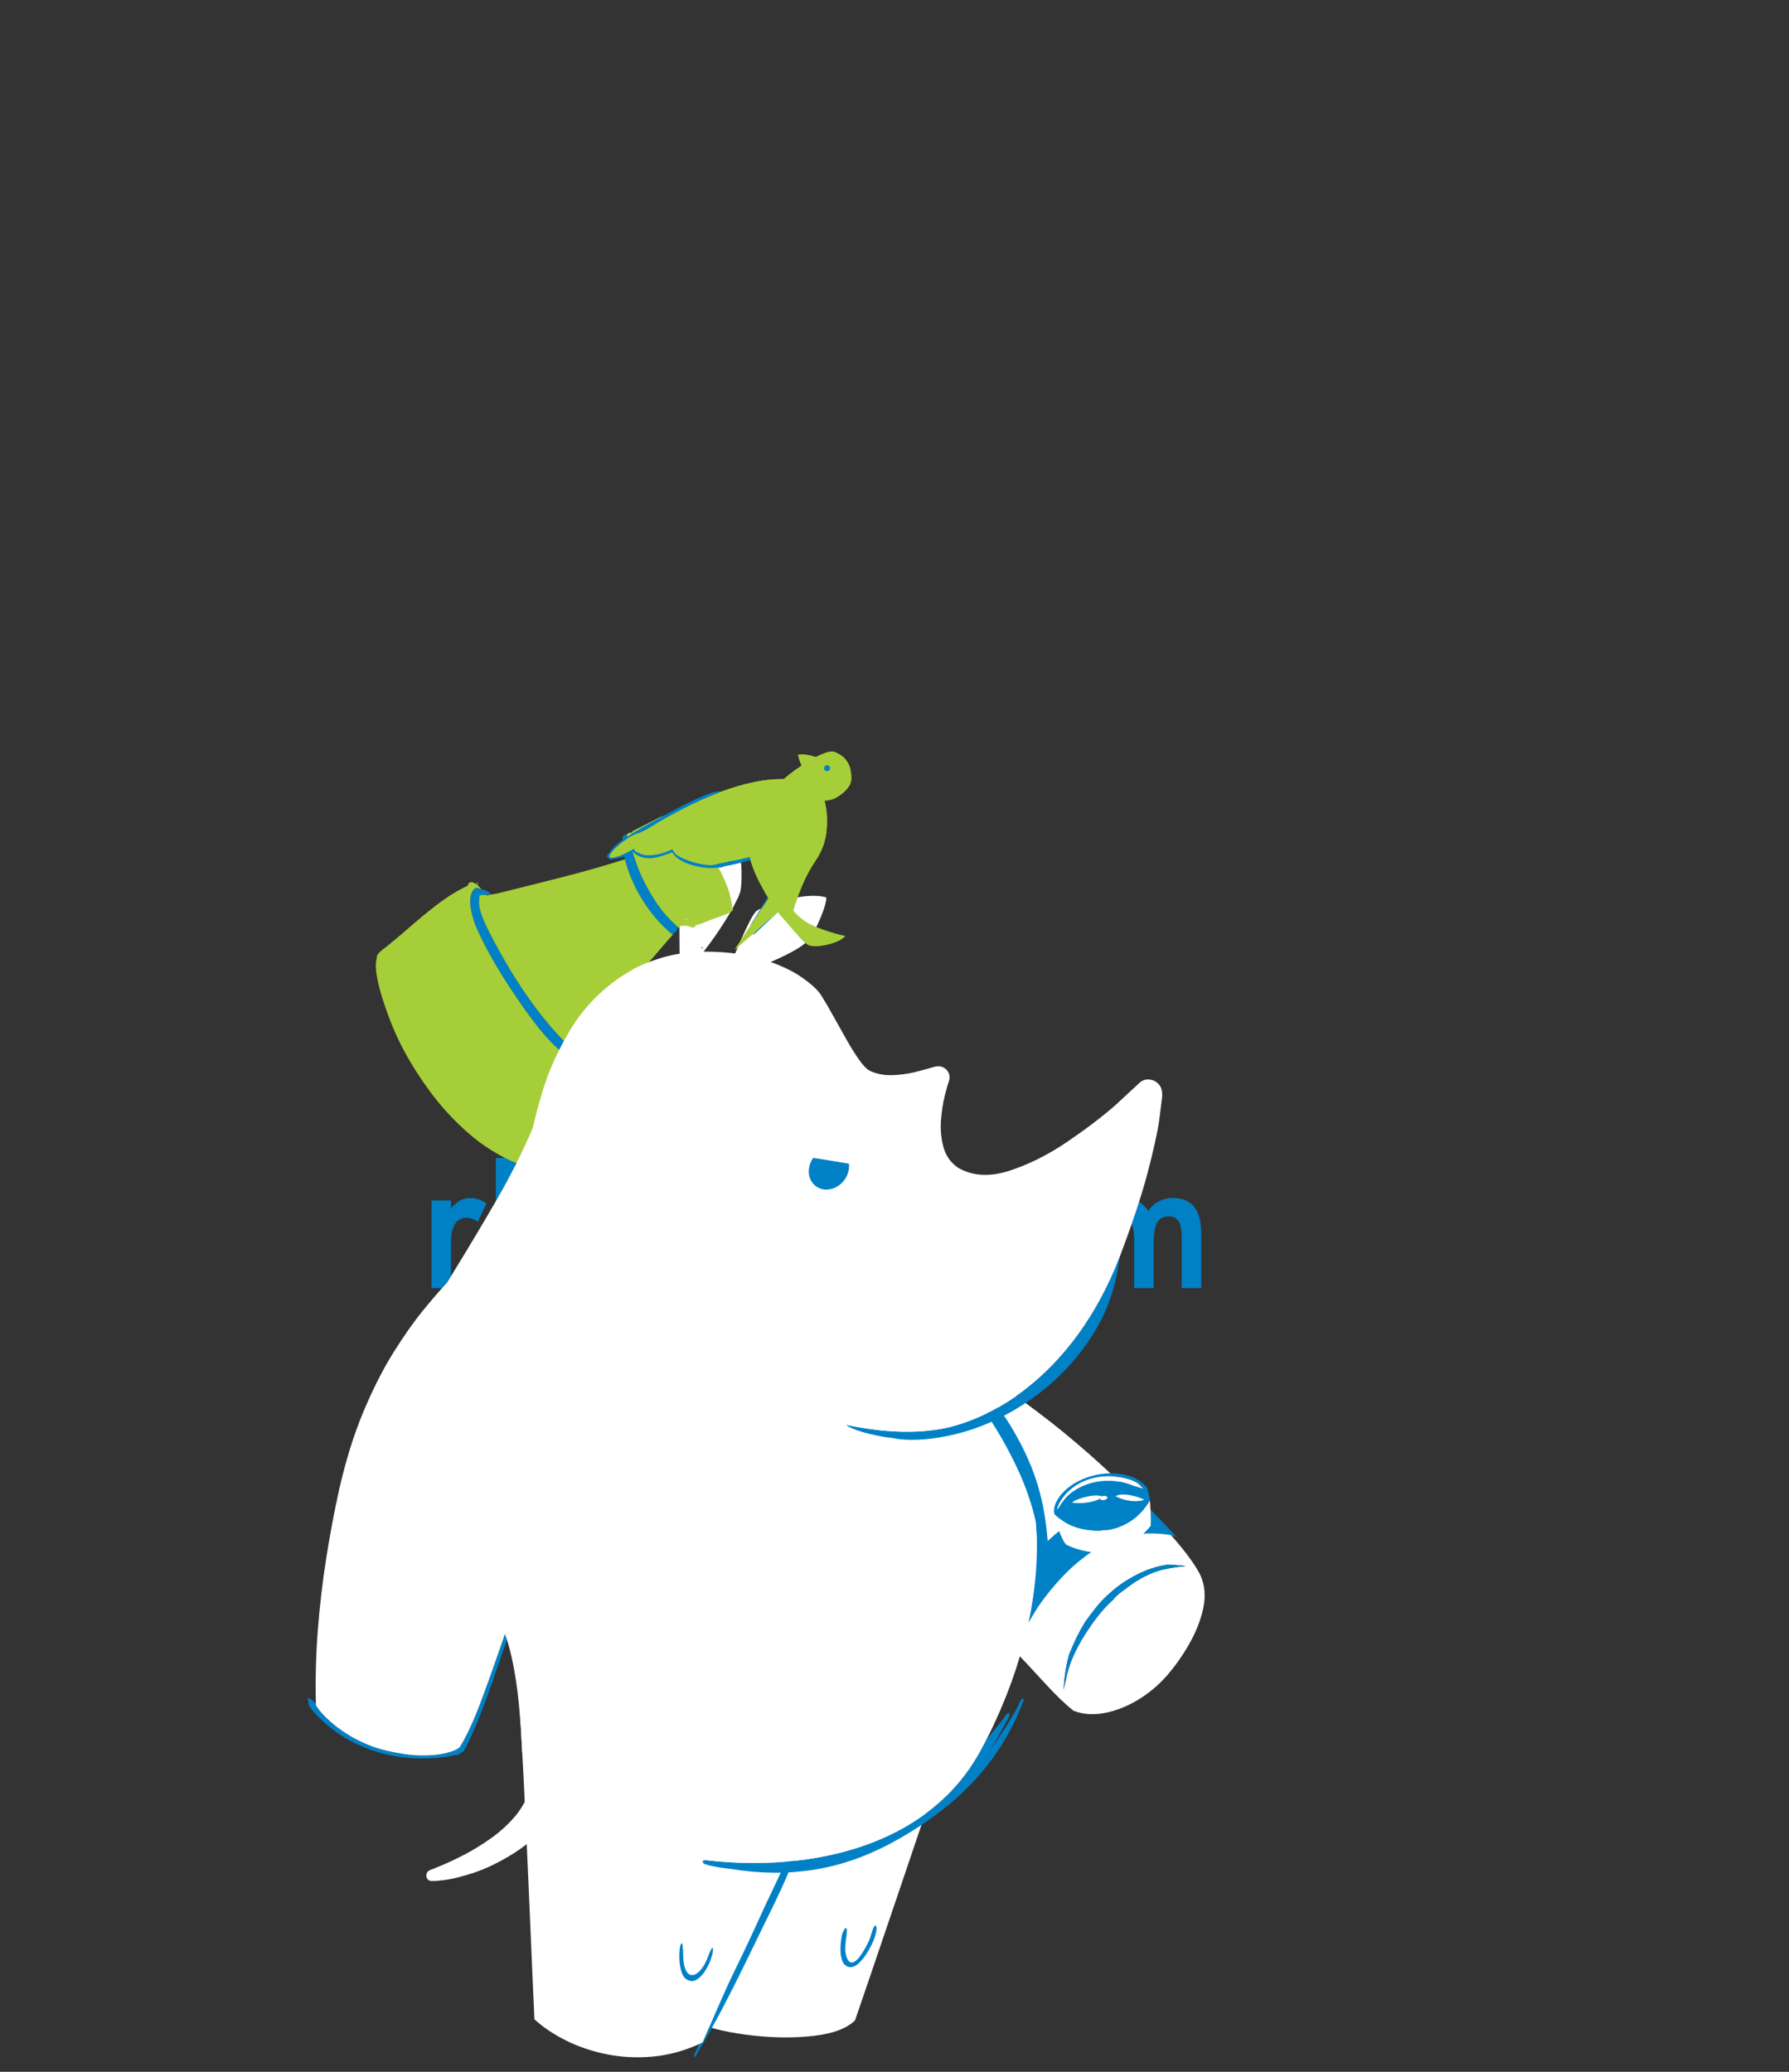 
<svg xmlns="http://www.w3.org/2000/svg" version="1.1" xmlns:xlink="http://www.w3.org/1999/xlink" preserveAspectRatio="none" x="0px" y="0px" width="760px" height="880px" viewBox="614 10 760 880">
<rect x="614" y="10" width="760" height="880" fill="#333333" stroke="none"/>
<defs>


<g id="Symbol_39_0_Layer0_0_FILL">
<path fill="#a6ce38" stroke="none" d="
M 1108.3 615.95
L 1107.7 616.25
Q 1107.784 616.227 1107.85 616.2 1108.1 616.1 1108.3 615.95 Z"/>

<path fill="#FFFFFF" stroke="none" d="
M 968.15 419.8
Q 957.2 415.35 942.8 413 928.45 410.65 913.1 411.6 897.8 412.5 884.05 417.8 870.35 423.15 860.8 434.05 848.05 449.35 843.05 462.95 838 476.6 838.35 487.95 838.7 499.3 841.9 507.9 845.15 516.5 848.9 521.75 854.25 529.4 867.5 535.5 880.7 541.65 900.15 546.95 919.6 552.3 943.55 557.55 967.5 562.8 994.25 568.75 1013.3 579.05 1029 589.9 1044.7 600.8 1057 609.8 1069.3 618.75 1078.2 623.2 1087.65 624.8 1097.7 620.7 1107.75 616.6 1116.7 608.5 1125.6 600.4 1131.65 590 1137.7 579.5 1141.85 567 1146 554.5 1146.15 542.7 1146.25 530.9 1140.25 522.5 1134.45 515.05 1121.45 504.75 1108.45 494.45 1091.25 483.1 1074.05 471.75 1055.65 461.1 1035.6 449.65 1018.4 441.5 1001.25 433.3 988.3 427.95 975.35 422.65 968.15 419.8
M 1096.05 533.85
Q 1100.8 529.45 1106.3 525.9 1111.8 522.4 1117.75 520.2 1120.65 519.6 1123.65 519.15 1126.7 518.75 1129.9 518.55 1124.95 520 1120.45 521.8 1116 523.55 1113.1 525.15 1108.25 527.85 1103.45 532 1098.65 536.2 1094.3 541.4 1092.95 542.8 1091.8 544.2 1090.65 545.65 1089.7 547.05 1089.5 547.35 1089.3 547.65 1089.15 547.95 1089.2 548.25 1086.75 551.45 1084.7 554.9 1082.6 558.3 1080.9 561.85 1077.95 567.9 1075.2 575.2 1072.5 582.45 1070.85 590.15 1069.25 597.8 1069.5 604.95 1069.35 606.7 1069.3 608.4 1069.25 610.05 1069.35 611.65 1068.45 605.9 1068.15 600.1 1067.85 594.3 1068.25 588.55 1068.3 588.3 1068.35 588.05 1068.4 587.85 1068.45 587.6 1069.5 581.95 1070.85 576.7 1072.2 571.55 1073.95 566.75
L 1074.05 566.5
Q 1076.3 561.15 1079.3 555.45 1082.25 549.75 1085.85 545.15
L 1086.25 544.65
Q 1086.55 544.3 1086.8 544 1086.9 543.7 1087.15 543.4
L 1087.45 543
Q 1091.25 538.2 1096.05 533.85 Z"/>

<path fill="#0081C6" stroke="none" d="
M 1106.3 525.9
Q 1100.8 529.45 1096.05 533.85 1091.25 538.2 1087.45 543
L 1087.15 543.4
Q 1086.9 543.7 1086.8 544 1086.55 544.3 1086.25 544.65
L 1085.85 545.15
Q 1082.25 549.75 1079.3 555.45 1076.3 561.15 1074.05 566.5
L 1073.95 566.75
Q 1072.2 571.55 1070.85 576.7 1069.5 581.95 1068.45 587.6 1068.4 587.85 1068.35 588.05 1068.3 588.3 1068.25 588.55 1067.85 594.3 1068.15 600.1 1068.45 605.9 1069.35 611.65 1069.25 610.05 1069.3 608.4 1069.35 606.7 1069.5 604.95 1069.25 597.8 1070.85 590.15 1072.5 582.45 1075.2 575.2 1077.95 567.9 1080.9 561.85 1082.6 558.3 1084.7 554.9 1086.75 551.45 1089.2 548.25 1089.15 547.95 1089.3 547.65 1089.5 547.35 1089.7 547.05 1090.65 545.65 1091.8 544.2 1092.95 542.8 1094.3 541.4 1098.65 536.2 1103.45 532 1108.25 527.85 1113.1 525.15 1116 523.55 1120.45 521.8 1124.95 520 1129.9 518.55 1126.7 518.75 1123.65 519.15 1120.65 519.6 1117.75 520.2 1111.8 522.4 1106.3 525.9 Z"/>
</g>

<g id="Symbol_40_0_Layer0_0_FILL">
<path fill="#0081C6" stroke="none" d="
M 1052.35 576.9
L 1050.25 581.9 1049.45 584.9
Q 1049.8 586.75 1052.5 587.95 1055.15 589.1 1058.55 589.7 1062 590.25 1064.6 590.35
L 1066.6 590.35 1067.45 590.2
Q 1071.4 580.9 1078.55 573.4 1085.7 565.9 1093 561.15 1100.35 556.4 1104.95 555.35 1100.6 554.35 1095.65 553.35 1090.65 552.35 1086.6 551.55
L 1081.05 550.45
Q 1068.75 556.45 1061.95 563.7 1055.1 570.95 1052.35 576.9 Z"/>
</g>

<g id="Symbol_41_0_Layer0_0_FILL">
<path fill="#0081C6" stroke="none" d="
M 1072.25 581.95
L 1071.1 581.75 1067.75 581.6
Q 1063.25 581.55 1057.85 581.55 1052.45 581.55 1049.65 581.6 1046 587.35 1043.2 598.95 1040.4 610.55 1039.2 624.05 1038.05 637.55 1039.2 649 1040.35 660.45 1044.55 665.9
L 1048.55 666.45
Q 1051.65 666.85 1055.3 667.25 1059 667.6 1061.65 667.9
L 1064.5 668.2 1062.8 660.7
Q 1061.3 653.35 1060.6 641 1059.95 628.65 1062.3 613.35 1064.7 598.05 1072.25 581.95 Z"/>
</g>

<g id="Symbol_42_0_Layer0_0_FILL">
<path fill="#FFFFFF" stroke="none" d="
M 1050.7 575
Q 1046.65 575.4 1043.2 574.85 1039.75 574.35 1036.8 573.35 1036.9 573.55 1037.05 573.75
L 1037.3 574.1
Q 1037.8 574.75 1038.25 575.35 1038.75 575.95 1039.2 576.55 1039.7 577.1 1040.2 577.65 1040.7 578.25 1041.15 578.75 1041.35 578.95 1041.5 579.1 1041.65 579.3 1041.8 579.45 1043.3 581 1044.9 582.45 1046.5 583.9 1048.25 585.3 1048.85 585.7 1049.45 586.05 1050.05 586.45 1050.65 586.8 1051.15 586.8 1051.6 586.85 1052.1 586.85 1052.6 586.9
L 1052.75 586.9
Q 1057.75 586.75 1062.55 585.6 1067.35 584.5 1071.7 582.6 1071.8 582.55 1071.95 582.5
L 1072.2 582.4
Q 1079.8 578 1084.9 570.9 1090.05 563.8 1092.2 554.9 1091.25 552.7 1090.25 550.6 1089.2 548.5 1088.1 546.45 1088 546.25 1087.9 546.1 1087.8 545.95 1087.7 545.8 1087.3 545.05 1086.9 544.3 1086.45 543.5 1086.05 542.75
L 1085.2 541.25
Q 1084.25 550.75 1080.15 557.35 1076.05 564 1070 568.1 1068.9 568.65 1067.85 569.25 1066.75 569.9 1065.85 570.55 1062.2 572.4 1058.35 573.5 1054.5 574.65 1050.7 575
M 1040.35 557.5
Q 1043.25 551.95 1047.9 547.7 1052.55 543.45 1058.35 540.9 1064.15 538.35 1070.35 537.8 1071.7 537.7 1073.05 537.55 1074.4 537.4 1075.65 537.1 1076.15 537 1077.1 536.95
L 1078.3 536.75 1078.35 536.75
Q 1078.35 536.7 1078.4 536.7 1078.3 536.5 1078.05 536.35 1077.8 536.2 1077.7 536.15 1077.15 535.95 1076.6 535.8 1076.05 535.65 1075.45 535.4 1074.6 535.05 1073.3 534.95 1071.95 534.8 1071 534.85
L 1070.9 534.85
Q 1070.85 534.85 1070.8 534.85 1070.65 534.85 1070.5 534.9
L 1070.35 534.9
Q 1064.7 535.4 1059.25 537.55 1053.8 539.65 1049.15 543.25 1044.5 546.85 1041.35 551.7 1038.95 555.5 1037.65 559.95 1036.35 564.4 1036.7 568.9
L 1036.9 569.7 1037.1 569.75
Q 1037.35 569.45 1037.45 568.65 1037.75 565.6 1038.35 562.95 1038.95 560.25 1040.35 557.5
M 1061.3 550.55
Q 1061.15 550.35 1060.85 550.25 1060.6 550.2 1060.25 550.2 1059.85 550.25 1059.45 550.45 1059 550.6 1058.65 550.85 1058.3 551.1 1058 551.45 1057.75 551.75 1057.55 552.05 1057.4 552.4 1057.4 552.7 1057.4 552.95 1057.55 553.15 1057.75 553.35 1058 553.45 1058.3 553.55 1058.65 553.5 1059 553.45 1059.45 553.3 1059.85 553.1 1060.25 552.85 1060.6 552.6 1060.85 552.3 1061.15 551.95 1061.3 551.65 1061.45 551.35 1061.45 551.05 1061.45 550.75 1061.3 550.55 Z"/>

<path fill="#0081C6" stroke="none" d="
M 1041.35 549.15
Q 1037.95 553.55 1036.2 558.3 1034.4 563.05 1034.7 567.6 1034.75 568.15 1034.8 568.65 1034.85 569.15 1034.95 569.6 1035.15 570.25 1035.4 570.8 1035.6 571.4 1035.8 571.95
L 1035.85 572.05
Q 1036.1 572.4 1036.35 572.7 1036.55 573.05 1036.8 573.35 1039.75 574.35 1043.2 574.85 1046.65 575.4 1050.7 575 1054.5 574.65 1058.35 573.5 1062.2 572.4 1065.85 570.55 1066.75 569.9 1067.85 569.25 1068.9 568.65 1070 568.1 1076.05 564 1080.15 557.35 1084.25 550.75 1085.2 541.25
L 1084.4 539.9
Q 1083.5 538.8 1082.55 537.65 1081.65 536.5 1080.65 535.3
L 1080.6 535.2
Q 1080.2 535 1079.8 534.8 1079.35 534.6 1078.95 534.45 1075.05 532.85 1070.15 533.05 1065.25 533.25 1059.7 535.4 1054.15 537.6 1049.45 541.15 1044.8 544.75 1041.35 549.15
M 1060.85 550.25
Q 1061.15 550.35 1061.3 550.55 1061.45 550.75 1061.45 551.05 1061.45 551.35 1061.3 551.65 1061.15 551.95 1060.85 552.3 1060.6 552.6 1060.25 552.85 1059.85 553.1 1059.45 553.3 1059 553.45 1058.65 553.5 1058.3 553.55 1058 553.45 1057.75 553.35 1057.55 553.15 1057.4 552.95 1057.4 552.7 1057.4 552.4 1057.55 552.05 1057.75 551.75 1058 551.45 1058.3 551.1 1058.65 550.85 1059 550.6 1059.45 550.45 1059.85 550.25 1060.25 550.2 1060.6 550.2 1060.85 550.25
M 1047.9 547.7
Q 1043.25 551.95 1040.35 557.5 1038.95 560.25 1038.35 562.95 1037.75 565.6 1037.45 568.65 1037.35 569.45 1037.1 569.75
L 1036.9 569.7 1036.7 568.9
Q 1036.35 564.4 1037.65 559.95 1038.95 555.5 1041.35 551.7 1044.5 546.85 1049.15 543.25 1053.8 539.65 1059.25 537.55 1064.7 535.4 1070.35 534.9
L 1070.5 534.9
Q 1070.65 534.85 1070.8 534.85 1070.85 534.85 1070.9 534.85
L 1071 534.85
Q 1071.95 534.8 1073.3 534.95 1074.6 535.05 1075.45 535.4 1076.05 535.65 1076.6 535.8 1077.15 535.95 1077.7 536.15 1077.8 536.2 1078.05 536.35 1078.3 536.5 1078.4 536.7 1078.35 536.7 1078.35 536.75
L 1078.3 536.75 1077.1 536.95
Q 1076.15 537 1075.65 537.1 1074.4 537.4 1073.05 537.55 1071.7 537.7 1070.35 537.8 1064.15 538.35 1058.35 540.9 1052.55 543.45 1047.9 547.7 Z"/>
</g>

<g id="Symbol_43_0_Layer0_0_FILL">
<path fill="#FFFFFF" stroke="none" d="
M 1078.05 542.05
Q 1074.9 542.45 1071.6 543.75 1068.25 545 1065.8 546.7 1063.3 548.45 1062.65 550.15 1066.4 549.7 1069.65 548.25 1072.85 546.85 1075.05 545.1 1077.3 543.35 1078.05 542.05 Z"/>
</g>

<g id="Symbol_44_0_Layer0_0_FILL">
<path fill="#FFFFFF" stroke="none" d="
M 1050.75 558.05
Q 1047.85 560.75 1045.7 563.75 1043.55 566.75 1043.25 568.25 1046.15 566.95 1049.2 564.45 1052.2 561.9 1054.2 559.25 1056.25 556.6 1056.2 554.8 1053.7 555.4 1050.75 558.05 Z"/>
</g>

<g id="Symbol_10_0_Layer0_0_FILL">
<path fill="#0081C6" stroke="none" d="
M 1005.65 543.5
L 1001.25 543.5 1001.25 545.8
Q 999.95 544.35 998.5 543.65 997.05 542.95 995.4 542.95 993.5 542.95 991.9 543.7 990.3 544.45 989.05 545.9 987.8 547.35 987.15 549.2 986.55 551.05 986.55 553.25 986.55 555.5 987.15 557.35 987.8 559.2 989.05 560.7 990.35 562.2 991.95 562.9 993.55 563.65 995.5 563.65 997.05 563.65 998.5 563 999.95 562.35 1001.25 561.05
L 1001.25 563.1 1005.65 563.1 1005.65 543.5
M 1001.55 553.35
Q 1001.55 554.7 1001.15 555.85 1000.8 557 1000.05 557.9 999.3 558.75 998.35 559.15 997.35 559.6 996.15 559.6 995.05 559.6 994.1 559.15 993.15 558.7 992.4 557.8 991.7 556.95 991.35 555.8 990.95 554.65 990.95 553.25 990.95 551.9 991.35 550.8 991.7 549.7 992.45 548.8 993.2 547.95 994.15 547.5 995.1 547.05 996.2 547.05 997.4 547.05 998.35 547.5 999.3 547.9 1000.05 548.8 1000.8 549.7 1001.15 550.8 1001.55 551.95 1001.55 553.35
M 980.35 543.45
Q 979.9 543.7 979.35 544.15 978.85 544.6 978.25 545.25
L 978.25 543.5 973.9 543.5 973.9 563.1 978.25 563.1 978.25 552.95
Q 978.25 550.15 979.1 548.75 980 547.35 981.8 547.35 982.35 547.35 982.95 547.6 983.6 547.8 984.2 548.25
L 986.2 544.15
Q 985.25 543.55 984.35 543.25 983.45 542.95 982.6 542.95 981.95 542.95 981.4 543.1 980.85 543.2 980.35 543.45
M 1016.6 543.45
Q 1016.15 543.7 1015.65 544.15 1015.1 544.65 1014.45 545.3
L 1014.45 543.5 1010.15 543.5 1010.15 563.1 1014.45 563.1 1014.45 553
Q 1014.45 551.45 1014.7 550.3 1014.9 549.2 1015.3 548.45 1015.75 547.75 1016.4 547.4 1017.05 547.05 1018 547.05 1019.45 547.05 1020.15 548.35 1020.9 549.65 1020.9 552.25
L 1020.9 563.1 1025.25 563.1 1025.25 553
Q 1025.25 551.4 1025.45 550.3 1025.65 549.15 1026.05 548.45 1026.45 547.75 1027.1 547.4 1027.75 547.05 1028.65 547.05 1029.45 547.05 1030 547.35 1030.55 547.65 1030.9 548.25 1031.25 548.8 1031.4 549.8 1031.55 550.8 1031.55 552.2
L 1031.55 563.1 1035.9 563.1 1035.9 551
Q 1035.9 546.95 1034.35 544.95 1032.75 542.95 1029.55 542.95 1027.8 542.95 1026.45 543.7 1025.05 544.4 1024.05 545.85 1023.1 544.4 1021.85 543.7 1020.6 542.95 1019 542.95 1018.3 542.95 1017.7 543.1 1017.1 543.2 1016.6 543.45
M 920.15 543.5
Q 918.9 542.95 917.25 542.95 915.8 542.95 914.55 543.55 913.25 544.15 912.1 545.3
L 912.1 543.5 907.75 543.5 907.75 563.1 912.1 563.1 912.1 553.65
Q 912.1 551.8 912.35 550.55 912.55 549.25 913 548.55 913.45 547.8 914.25 547.4 915 547.05 916.05 547.05 917.05 547.05 917.75 547.35 918.45 547.6 918.8 548.15 919.2 548.7 919.4 549.7 919.6 550.7 919.6 552.15
L 919.6 563.1 923.95 563.1 923.95 551.1
Q 923.95 549 923.55 547.5 923.15 546.05 922.35 545.1 921.45 544.05 920.15 543.5
M 903.25 543.5
L 898.9 543.5 898.9 563.1 903.25 563.1 903.25 543.5
M 900 538.1
Q 900.5 538.35 901.1 538.35 901.65 538.35 902.15 538.1 902.65 537.9 903.05 537.45 903.5 537.05 903.7 536.5 903.9 536 903.9 535.4 903.9 534.75 903.7 534.25 903.5 533.75 903.05 533.3 902.65 532.9 902.15 532.65 901.65 532.45 901.05 532.45 900.5 532.45 900 532.65 899.5 532.9 899.05 533.3 898.65 533.75 898.45 534.25 898.25 534.75 898.25 535.35 898.25 536 898.45 536.5 898.65 537.05 899.05 537.45 899.5 537.9 900 538.1
M 941.45 543.7
Q 939.65 542.95 937.55 542.95 935.5 542.95 933.7 543.7 931.9 544.45 930.45 545.95 929 547.45 928.3 549.25 927.55 551.05 927.55 553.15 927.55 555.4 928.25 557.3 929 559.15 930.4 560.65 931.85 562.15 933.6 562.9 935.4 563.65 937.5 563.65 939.6 563.65 941.4 562.9 943.25 562.15 944.7 560.7 946.15 559.2 946.9 557.35 947.6 555.5 947.6 553.3 947.6 551.15 946.9 549.3 946.15 547.45 944.7 545.95 943.25 544.45 941.45 543.7
M 943.15 553.35
Q 943.15 554.75 942.8 555.9 942.4 557.05 941.65 557.9 940.9 558.75 939.85 559.2 938.85 559.6 937.55 559.6 936.3 559.6 935.3 559.15 934.25 558.75 933.5 557.9 932.75 557 932.35 555.85 932 554.7 932 553.25 932 551.85 932.4 550.75 932.75 549.65 933.55 548.8 934.3 547.9 935.3 547.45 936.35 547.05 937.55 547.05 938.85 547.05 939.85 547.45 940.85 547.9 941.65 548.8 942.4 549.65 942.8 550.75 943.15 551.9 943.15 553.35
M 962.4 543.65
Q 960.9 542.95 959.15 542.95 957.1 542.95 955.5 543.75 953.85 544.55 952.6 546.15 951.45 547.65 950.9 549.45 950.3 551.3 950.3 553.4 950.3 555.6 950.95 557.45 951.55 559.3 952.8 560.75 954 562.2 955.6 562.9 957.15 563.65 959.1 563.65 960.8 563.65 962.25 562.95 963.75 562.25 965.05 560.9
L 965.05 563.65
Q 965.05 566.65 963.85 568.2 962.65 569.7 960.3 569.7 959 569.7 958 569.25 957 568.8 956.35 567.85 956.05 567.5 955.85 566.9 955.65 566.35 955.5 565.65
L 951.15 565.65
Q 951.35 567.55 952.05 569.05 952.8 570.55 954.05 571.65 955.25 572.7 956.8 573.25 958.35 573.8 960.25 573.8 962.5 573.8 964.25 573 966 572.25 967.25 570.75 967.95 569.95 968.4 569 968.85 568.05 969.05 566.95 969.15 566.55 969.2 566.05 969.25 565.6 969.3 565.05 969.35 564.55 969.35 563.95 969.4 563.3 969.4 562.6
L 969.4 543.5 965.05 543.5 965.05 545.7
Q 963.85 544.35 962.4 543.65
M 965.2 553.35
Q 965.2 554.7 964.9 555.8 964.55 556.85 963.9 557.75 963.15 558.65 962.2 559.15 961.2 559.6 959.95 559.6 958.7 559.6 957.75 559.15 956.75 558.7 956.05 557.75 955.4 556.9 955.1 555.8 954.75 554.7 954.75 553.35 954.75 552 955.1 550.9 955.4 549.8 956.05 548.95 956.75 548 957.75 547.5 958.7 547.05 959.95 547.05 961.1 547.05 962.05 547.5 963 547.9 963.75 548.8 964.5 549.65 964.85 550.8 965.2 551.9 965.2 553.35
M 887.65 542.95
Q 886.25 542.95 885 543.5 883.7 544.05 882.55 545.15
L 882.55 534 878.2 534 878.2 563.1 882.55 563.1 882.55 553.6
Q 882.55 551.8 882.8 550.55 883 549.25 883.45 548.5 883.9 547.8 884.7 547.4 885.55 547.05 886.65 547.05 887.55 547.05 888.2 547.3 888.85 547.55 889.25 548.1 889.65 548.65 889.85 549.5 890.05 550.35 890.05 551.5
L 890.05 563.1 894.4 563.1 894.4 551.1
Q 894.4 549.05 894 547.55 893.6 546.05 892.75 545.1 891.8 544.05 890.55 543.5 889.25 542.95 887.65 542.95
M 868.15 543.5
L 863.8 543.5 863.8 563.1 868.15 563.1 868.15 552.95
Q 868.15 550.15 869.05 548.75 869.95 547.35 871.7 547.35 872.3 547.35 872.9 547.6 873.5 547.8 874.15 548.25
L 876.1 544.15
Q 875.2 543.55 874.3 543.25 873.4 542.95 872.5 542.95 871.85 542.95 871.3 543.1 870.75 543.2 870.3 543.45 869.8 543.7 869.3 544.15 868.75 544.6 868.15 545.25
L 868.15 543.5 Z"/>
</g>

<g id="Symbol_29_0_Layer0_0_FILL">
<path fill="#FFFFFF" stroke="none" d="
M 927.6 155.25
Q 919.9 157.4 912.5 160.95 905.1 164.5 899.6 168.2 894.1 171.9 892.1 174.45 890.65 176.9 889.1 184 887.55 191.1 886.2 199.45 884.9 207.8 884.1 213.85
L 883.25 220.15 886.85 220.55
Q 890.25 220.9 893.75 221.15
L 896.55 221.25 897.9 221.15
Q 909.4 211.7 918.1 202.95 926.8 194.25 932.05 187.8
L 936.35 182.3 938.55 178.7
Q 939.75 175.9 940.75 170.55 941.8 165.2 942.15 160.2
L 942.2 156.1 941.7 153.65
Q 935.3 153.1 927.6 155.25 Z"/>
</g>

<g id="Symbol_30_0_Layer0_0_FILL">
<path fill="#FFFFFF" stroke="none" d="
M 982.7 196.45
Q 985.4 193.2 987.1 190.55
L 988.4 188.3 988.85 186.9
Q 984.8 184.8 978.9 183.9 972.95 183.05 966.7 183.05 960.45 183.1 955.45 183.75 950.4 184.4 948.15 185.35 946.3 186.4 942.55 190.3 938.8 194.2 934.75 198.95 930.65 203.7 927.75 207.15
L 924.7 210.8 926.7 212.15
Q 928.55 213.35 930.55 214.55
L 932.15 215.45 933 215.75
Q 944.4 213.9 951.85 212.6 959.25 211.3 963.9 210 968.55 208.75 971.65 207 974.15 205.55 977.05 202.65 980 199.75 982.7 196.45 Z"/>
</g>

<g id="Symbol_45_0_Layer0_0_FILL">
<path fill="#0081C6" stroke="none" d="
M 918.6 588.65
Q 919.3 584.35 920.35 580.25 921.35 576.1 922.65 572.4 923.85 566.55 925.4 560.85 926.95 555.15 928.85 549.9 928.7 549.9 928.55 550 928.4 550.05 928.3 550.15 924 560.6 920.05 572.35 916.1 584.15 913.2 597 910.3 609.85 909.2 623.55 907.5 647.15 906.75 669.65 906 692.2 904.8 710.6 903.55 729.05 900.5 740.35 900.45 740.45 900.35 740.55 900.3 740.7 900.2 740.8 900 741.05 899.75 741.35 899.5 741.65 899.2 741.95 897.05 744.25 891.8 747.2 886.5 750.15 877.85 752.65 869.15 755.1 856.75 755.95 850.3 756.35 844.45 755.85 838.6 755.3 833.45 754.15 833 754.05 832.55 753.95 832.15 753.85 831.7 753.75 823.65 751.7 817.75 749.05 811.85 746.35 808.55 744.1
L 806.05 742.25 805 741.15
Q 804.95 741 804.95 740.85
L 804.85 740.55
Q 803.65 739.85 802.05 739.15 800.5 738.5 799.55 738.45
L 799.35 738.4
Q 799.15 738.3 799.05 738.4 799.05 739 799.4 739.75
L 799.65 740.4 799.85 740.75
Q 800.25 741.65 800.8 742.45 801.3 743.25 802.1 743.9
L 802.35 744.1
Q 802.5 744.2 802.75 744.3 803.15 744.7 803.7 745.05
L 804.2 745.35 804.45 745.55
Q 819.3 754.55 835.65 757.25 851.95 759.9 868.3 756.9 884.7 753.9 899.65 745.75 900 745.55 900.4 745.35 900.75 745.15 901.1 744.95 901.35 744.65 901.65 744.35 901.9 744.05 902.2 743.75 902.6 743.2 903 742.7 903.4 742.15 903.8 741.6 903.95 740.9 904.1 740.1 904.25 739.35 904.4 738.5 905.15 734.25 905.7 729.35 906.3 724.45 906.7 719.75 907.15 715 907.4 711.3 908.25 698.55 908.55 685.75 908.9 672.95 909.7 660.2 910.25 651.4 910.55 642.55 910.8 633.7 911.55 624.85 912.25 616.05 914.05 607.35 915.1 602.6 916.25 597.9 917.35 593.25 918.6 588.65 Z"/>

<path fill="#FFFFFF" stroke="none" d="
M 940.7 479.85
Q 934.75 469.6 924.95 459.6 915.15 449.65 902.45 442.75 889.75 435.85 875.15 434.65 859.7 433.75 845.5 436.65 831.3 439.55 820.8 445.6 810.35 451.7 806.15 460.2 802.2 468.25 796.85 481.3 791.5 494.4 786.65 512.55 781.8 530.7 779.45 553.95 777.1 577.2 779.15 605.6 780.85 627.2 784.05 649.85 787.25 672.5 792.35 695.4 797.45 718.25 804.85 740.55
L 804.95 740.85
Q 804.95 741 805 741.15
L 806.05 742.25 808.55 744.1
Q 811.85 746.35 817.75 749.05 823.65 751.7 831.7 753.75 832.15 753.85 832.55 753.95 833 754.05 833.45 754.15 838.6 755.3 844.45 755.85 850.3 756.35 856.75 755.95 869.15 755.1 877.85 752.65 886.5 750.15 891.8 747.2 897.05 744.25 899.2 741.95 899.5 741.65 899.75 741.35 900 741.05 900.2 740.8 900.3 740.7 900.35 740.55 900.45 740.45 900.5 740.35 903.55 729.05 904.8 710.6 906 692.2 906.75 669.65 907.5 647.15 909.2 623.55 910.3 609.85 913.2 597 916.1 584.15 920.05 572.35 924 560.6 928.3 550.15 933.55 537.5 938.15 527.25 942.75 516.95 945.45 509.55 948.2 502.15 947.75 498.05 946.65 490.15 940.7 479.85 Z"/>
</g>

<g id="Symbol_48_0_Layer0_0_FILL">
<path fill="#FFFFFF" stroke="none" d="
M 743.95 723.9
L 747.05 749.9
Q 750 774.65 753.9 807.15 757.8 839.7 760.8 864.5
L 763.95 890.65
Q 767.9 898 784.65 903.3 801.4 908.65 822.65 910.8 843.95 913 861.55 910.95 879.2 908.9 884.9 901.55
L 886.85 876.25
Q 888.6 852.35 890.95 820.9 893.25 789.45 895 765.5
L 897 740.15
Q 887.15 730.2 868.45 724 849.8 717.75 827.05 715.5 804.35 713.25 782.35 715.25 760.4 717.3 743.95 723.9 Z"/>
</g>

<g id="Symbol_32_0_Layer0_0_FILL">
<path fill="#0081C6" stroke="none" d="
M 943.65 840.8
Q 942.6 838.75 942.2 837.35 941.45 834.6 941.05 831.85 940.7 829.05 940.15 826.35
L 939.65 824.85 939.1 824.45
Q 938.5 824.55 938.05 825.8 937.65 827 937.65 828.25 937.8 831.4 938.75 835.75 939.7 840.1 941.85 843.7 943.95 847.3 947.65 848.15 951.1 848.6 953.45 845.55 955.8 842.55 957.1 838.5 958.4 834.45 958.75 831.75 958.9 830.75 958.95 828.85 959 826.95 958.7 825.25 958.4 823.5 957.45 822.95
L 957.25 822.9
Q 957.1 822.9 957.05 822.95 956.7 823.3 956.6 823.8
L 956.45 824.5
Q 956.2 826.4 956.15 828.4 956.15 830.4 955.8 832.35 955.5 834.05 954.65 836.85 953.8 839.65 952.5 842.15 951.2 844.6 949.5 845.25 947.75 845.7 946.2 844.3 944.7 842.85 943.65 840.8 Z"/>
</g>

<g id="Symbol_49_0_Layer0_0_FILL">
<path fill="#0081C6" stroke="none" d="
M 1094.6 770.5
L 1093.75 772.25
Q 1089.15 782.8 1083.9 793.25 1078.6 803.7 1073.65 814.1 1068.95 824.05 1064 833.9 1059.05 843.75 1054 853.6 1049.5 863.1 1045.45 872 1041.35 880.9 1037.85 888.85 1037.3 889.1 1036.75 889.35 1036.2 889.6 1035.65 889.85 1034.95 891.3 1034.25 892.8 1033.5 894.25 1032.8 895.7 1032.6 896.05 1032.35 896.65 1032.05 897.25 1032.4 897.65 1032.8 897.8 1033.15 897.4 1033.45 897 1033.6 896.65 1034 896.1 1034.4 895.4
L 1034.75 894.85 1034.9 894.55
Q 1042.9 881.95 1050.2 868.7 1057.5 855.4 1064.4 841.9 1071.3 828.4 1078.1 815.05 1082.95 805.8 1087.75 795.95 1092.55 786.1 1096.2 776.35 1096.95 774.25 1097.5 772.1 1098.05 770 1098.9 767.95 1099.05 767.7 1099.35 767.25 1099.65 766.75 1099.3 766.4 1097.8 766.3 1096.6 767.65 1095.35 769.05 1094.6 770.5 Z"/>

<path fill="#FFFFFF" stroke="none" d="
M 957.95 682.1
Q 932.65 675.3 920.5 673.8 922 693.3 923.7 726 925.4 758.7 926.95 792.75 928.5 826.75 929.55 850.25
L 930.7 874.8
Q 939 882.1 950.8 887.7 962.55 893.3 976.65 896.05 990.7 898.75 1005.75 897.5 1020.85 896.25 1035.65 889.85 1036.2 889.6 1036.75 889.35 1037.3 889.1 1037.85 888.85 1041.35 880.9 1045.45 872 1049.5 863.1 1054 853.6 1065 830.35 1076.75 806.45 1088.5 782.55 1098.75 762.2 1108.95 741.9 1115.35 729.4
L 1122 716.4
Q 1102.8 716.9 1073.95 711.1 1045.1 705.3 1014.2 697.1 983.3 688.85 957.95 682.1 Z"/>
</g>

<g id="Symbol_33_0_Layer0_0_FILL">
<path fill="#0081C6" stroke="none" d="
M 943.35 838.65
Q 942.15 836.05 941.4 832.95 940.6 829.9 939.6 827.1
L 939.2 826.4 938.9 826.25
Q 938.6 826.4 938.45 827.1 938.3 827.8 938.3 828.5 938.5 831.6 939.5 835.45 940.5 839.25 942.25 842.4 943.95 845.55 946.3 846.7 950.3 848.25 953.15 845.6 956 842.95 957.6 838.15 959.2 833.4 959.35 828.65 959.35 827.95 959.35 826.95 959.3 825.95 959.1 825.15 958.85 824.4 958.4 824.45 958.25 824.75 958.1 825.1
L 957.95 825.6
Q 957.35 827.6 957.1 829.8 956.8 831.95 956.3 834.1 955.15 838.55 953 841.25 950.85 843.95 948.25 843.6 945.7 843.25 943.35 838.65 Z"/>
</g>

<g id="Symbol_28_0_Layer0_0_FILL">
<path fill="#FFFFFF" stroke="none" d="
M 656.95 766.95
L 648.9 766.15
Q 647.3 766.15 646.3 767.25 645.25 768.35 645.2 769.8 645.15 771.3 646.5 772.5
L 649.1 773.9 654.55 776.1
Q 661.45 778.7 672.95 780.7 684.4 782.7 699.15 781.9 713.85 781.15 730.65 775.45 742.3 771.1 752.6 762.8 762.95 754.5 770.9 745.45 778.9 736.4 783.5 729.9
L 788.3 722.65 787.25 721.25 784.35 718.45
Q 780.55 714.95 775.95 710.9 771.3 706.9 768.6 704.6 766.5 707.95 761.25 715.5 756 723 748.5 732 741.05 741.05 732.35 748.9 723.6 756.75 714.6 760.8 704.7 764.9 693.85 766.4 683 767.85 673.25 767.75 663.55 767.6 656.95 766.95 Z"/>
</g>

<g id="Symbol_16_0_Layer0_0_FILL">
<path fill="#a6ce38" stroke="none" d="
M 891.5 633.65
L 891.05 633.65 907.65 759.35 919 845 930.8 758.65 946.5 643.85 947.85 633.85 891.5 633.65 Z"/>

<path fill="#0081C6" stroke="none" d="
M 891.05 633.65
L 891.5 633.65
Q 890.95 631.45 890.25 629.3 889.6 627.15 888.8 625.1
L 888.45 624.2
Q 888.15 623.5 887.75 622.95 887.5 622.5 887.45 622.75 887.45 623.05 887.4 623.7 887.35 626 887.9 628.45 888.45 630.9 889 633.15 894 655.4 895.95 677.8 897.95 700.2 900.25 722.5 901.5 733.9 902.55 745.45 903.55 757.05 905.6 768.4
L 905.85 770.25
Q 906.15 771.75 906.75 772.15 907.35 772.15 907.35 771.6 907.35 771.1 907.3 770.65 907.6 768 907.7 765.15 907.75 762.3 907.65 759.35
L 891.05 633.65
M 951.9 628
Q 951.9 627.5 951.75 626.25 951.65 625.05 950.9 624.35 949.5 624.3 949.5 625.85 949.45 627.4 949.4 628.6 948.75 632.45 948 636.25 947.3 640.05 946.5 643.85
L 930.8 758.65
Q 933.35 750.25 934.7 741.9 936 733.6 937.35 724.85 940 708.65 942.65 692.5 945.35 676.35 948.05 660.15 949.4 652.85 950.95 644 952.5 635.15 951.9 628 Z"/>
</g>

<g id="Symbol_50_0_Layer0_0_FILL">
<path fill="#a6ce38" stroke="none" d="
M 975.75 340.3
Q 974.3 339.05 973.3 339.6 972.3 340.1 971.25 342.55 970.3 344.55 969.65 346.85 969.05 349.2 968.65 351.8 967.85 357 967.9 362.85 967.95 368.7 968.6 374.65 969.1 379.1 969.8 383.35 970.5 387.65 971.35 391.45 971.75 393.2 972.15 394.85 972.55 396.45 972.95 397.95 974.15 402.3 975 407 975.85 411.7 976.65 416.55 977.7 423.25 979.25 429.8 980.75 436.3 983.4 442 995.05 466.05 1012.3 487.5 1029.55 508.9 1049.75 525.95 1052.5 528.45 1057.85 532.45 1063.15 536.45 1069.2 539.45 1075.25 542.4 1080.2 541.7 1080.5 541.65 1080.85 541.55 1081.15 541.45 1081.5 541.35 1081.65 541.45 1081.85 541.55 1082.05 541.65 1082.25 541.7 1084.1 542.6 1086 542.9 1087.85 543.25 1089.6 542.9 1089.6 544.05 1089.65 545.25
L 1089.7 547.6
Q 1089.8 559.7 1090.5 571.65 1091.15 583.6 1093.6 595.05 1094.05 597 1094.55 599.1 1095.05 601.2 1095.6 603.4 1099.15 618.6 1106.25 633.8 1113.35 649 1125.85 657.55 1128.85 661.3 1132.25 664 1135.6 666.65 1139.3 667.6 1139.45 667.6 1139.6 667.65 1139.75 667.7 1139.9 667.7 1140.8 667.9 1141.75 667.95 1142.7 667.95 1143.7 667.85
L 1144 667.8
Q 1144.55 667.7 1145.1 667.6 1145.65 667.45 1146.2 667.25 1146.4 667.2 1146.6 667.1 1146.8 667.05 1146.95 666.95
L 1146.8 668.2
Q 1146.7 668.8 1146.65 669.4
L 1146.45 670.65
Q 1146.4 671.1 1146.35 671.55 1146.2 672.3 1146.1 673.1 1146 673.9 1145.9 674.7 1145.15 680.7 1144.65 686.8 1144.15 692.95 1143.9 699.1 1143.35 712.15 1144.2 725.1 1145.05 738.05 1147.65 750.35 1148.8 755.6 1152.6 757.95 1156.35 760.3 1160.75 756 1168.25 747.25 1173.65 733.25 1179.05 719.3 1182.1 708.3 1184.6 699.7 1186.75 690.3 1188.9 680.9 1190.35 671.15 1191.6 662.5 1192 653.9 1192.45 645.3 1191.8 637 1191.7 635.8 1191.55 634.55 1191.45 633.35 1191.25 632.1 1191.1 630.8 1190.9 629.5 1190.75 628.15 1190.55 626.85 1190.9 620.15 1191.2 613.1 1191.5 606.1 1191.6 598.95 1191.6 596 1191.6 593.1 1191.55 590.2 1191.5 587.35 1191.45 586.25 1191.4 585.2 1191.35 584.15 1191.3 583.1 1191.3 582.9 1191.25 582.7 1191.25 582.5 1191.25 582.25 1191.15 580.85 1191.05 579.45 1190.95 578 1190.8 576.6 1190.45 572.8 1189.9 569.1 1189.35 565.45 1188.55 561.9
L 1188.1 560.25
Q 1187.7 558.95 1187.25 557.9 1186.85 557.25 1186.4 557.05 1185.95 556.9 1185.35 557.5
L 1184.85 559.3 1184.55 562.9
Q 1184.3 567.35 1184.25 572.05
L 1184.15 578.45
Q 1184.1 580.15 1184.05 581.85 1184.05 583.5 1183.95 585.2 1183.65 585.8 1183.5 586.45 1183.3 587.05 1183.2 587.35 1181.05 595.35 1181 604.8 1180.9 614.2 1181.6 622.9 1180.85 630.6 1179.9 638.3 1178.95 646 1177.8 653.8 1177.65 655 1177.25 657.05 1176.9 659.1 1176.5 661.7 1176.35 660.25 1176.2 658.8 1176.05 657.3 1175.85 655.85 1175 651.1 1173.3 646 1171.6 640.9 1171.05 636.65
L 1170.95 632.1
Q 1170.7 628.75 1167.75 627.65 1167.4 627.4 1166.85 627.35 1166.35 627.25 1165.7 627.3 1167.35 611.75 1166.7 595.1 1166.05 578.5 1160.05 568.1
L 1159 566.5
Q 1158.15 565.35 1157.35 564.45 1156.75 564.15 1156.3 563.7 1155.9 563.2 1155.15 563.25 1154.65 563.45 1154.35 563.95
L 1153.95 564.65
Q 1153.4 565.7 1153.05 567.85 1152.75 570.05 1152.6 572.85 1147.4 558.35 1142.8 543.5 1138.25 528.7 1132.85 514.3 1130.05 506.6 1126.8 497.3 1123.6 487.95 1119.3 481.4
L 1118 479.8
Q 1116.95 478.7 1115.8 477.95 1115.4 477.75 1115 477.5
L 1114.5 477.2
Q 1109.9 475.4 1105.45 477.3 1101 479.2 1099.4 483.8 1098.6 470.65 1096.45 457.55 1094.35 444.45 1089.65 434.15
L 1088.8 432.65
Q 1088.15 431.4 1087.6 430.35 1086.6 429.4 1085.7 429.1
L 1083.95 431.6
Q 1082.55 436.8 1082.6 444.05 1082.7 451.3 1083.05 456.85 1083.4 463.25 1083.9 469.65 1084.4 476.1 1084.95 482.55 1081.35 474.25 1077.15 466.15 1072.9 458.1 1068.15 450.45 1064.75 444.15 1060.65 437.8 1056.55 431.5 1049 430.95 1048.2 431.05 1046.65 431.45
L 1044.85 431.95
Q 1043.9 431.5 1042.95 429.85 1042 428.2 1041.35 427.25 1037.65 421.8 1031.5 414.4 1025.3 407 1019 405.9 1016.7 405.95 1015.4 406.55 1014.05 407.15 1012.75 405.65 1009.85 401.55 1007.1 395.3 1004.35 389.05 1000.25 385.25 996.15 381.5 989.1 384.85
L 988 385.6
Q 987.2 386.2 986.3 386.9 985.4 375.65 983.75 364.6 982.05 353.55 977.8 344.15
L 977 342.6
Q 976.4 341.35 975.75 340.3
M 1139.95 639.15
L 1140.75 639.25
Q 1140.75 639.6 1140.7 640 1140.7 640.4 1140.3 640.3 1140.1 640.2 1139.7 639.8 1139.3 639.45 1139.3 639.15
L 1139.95 639.15
M 1170.05 656.95
Q 1170.3 658.15 1170.3 659.55
L 1170.25 661.3
Q 1170.3 665.4 1170.2 669.55 1170.1 673.7 1169.4 677.75
L 1169.4 678.45
Q 1169.4 679.05 1169.15 679.4 1168.95 678.55 1169.05 677.15 1169.15 675.8 1169.2 675.25 1169.4 671.15 1169.55 667.05 1169.75 662.95 1169.9 658.85 1169.85 658.6 1169.85 657.95 1169.85 657.35 1170.05 656.95 Z"/>

<path fill="#a6ce38" stroke="none" d="
M 1170.3 659.55
Q 1170.3 658.15 1170.05 656.95 1169.85 657.35 1169.85 657.95 1169.85 658.6 1169.9 658.85 1169.75 662.95 1169.55 667.05 1169.4 671.15 1169.2 675.25 1169.15 675.8 1169.05 677.15 1168.95 678.55 1169.15 679.4 1169.4 679.05 1169.4 678.45
L 1169.4 677.75
Q 1170.1 673.7 1170.2 669.55 1170.3 665.4 1170.25 661.3
L 1170.3 659.55
M 1191.2 177.25
Q 1177.8 115.15 1150.8 61.95 1145 52.25 1125.65 53.6 1106.3 54.9 1081.15 64.05 1056.05 73.2 1032.85 86.9 1025.55 91.25 1018.95 95.9 1012.35 100.5 1006.8 105.3 986.5 123.55 972.9 145.85 959.25 168.2 952.4 184.75
L 945.55 202.1 946.45 229.4
Q 947.6 255.65 952.5 295 957.45 334.4 968.6 374.65 967.95 368.7 967.9 362.85 967.85 357 968.65 351.8 969.05 349.2 969.65 346.85 970.3 344.55 971.25 342.55 972.3 340.1 973.3 339.6 974.3 339.05 975.75 340.3 976.4 341.35 977 342.6
L 977.8 344.15
Q 982.05 353.55 983.75 364.6 985.4 375.65 986.3 386.9 987.2 386.2 988 385.6
L 989.1 384.85
Q 996.15 381.5 1000.25 385.25 1004.35 389.05 1007.1 395.3 1009.85 401.55 1012.75 405.65 1014.05 407.15 1015.4 406.55 1016.7 405.95 1019 405.9 1025.3 407 1031.5 414.4 1037.65 421.8 1041.35 427.25 1042 428.2 1042.95 429.85 1043.9 431.5 1044.85 431.95
L 1046.65 431.45
Q 1048.2 431.05 1049 430.95 1056.55 431.5 1060.65 437.8 1064.75 444.15 1068.15 450.45 1072.9 458.1 1077.15 466.15 1081.35 474.25 1084.95 482.55 1084.4 476.1 1083.9 469.65 1083.4 463.25 1083.05 456.85 1082.7 451.3 1082.6 444.05 1082.55 436.8 1083.95 431.6
L 1085.7 429.1
Q 1086.6 429.4 1087.6 430.35 1088.15 431.4 1088.8 432.65
L 1089.65 434.15
Q 1094.35 444.45 1096.45 457.55 1098.6 470.65 1099.4 483.8 1101 479.2 1105.45 477.3 1109.9 475.4 1114.5 477.2
L 1115 477.5
Q 1115.4 477.75 1115.8 477.95 1116.95 478.7 1118 479.8
L 1119.3 481.4
Q 1123.6 487.95 1126.8 497.3 1130.05 506.6 1132.85 514.3 1138.25 528.7 1142.8 543.5 1147.4 558.35 1152.6 572.85 1152.75 570.05 1153.05 567.85 1153.4 565.7 1153.95 564.65
L 1154.35 563.95
Q 1154.65 563.45 1155.15 563.25 1155.9 563.2 1156.3 563.7 1156.75 564.15 1157.35 564.45 1158.15 565.35 1159 566.5
L 1160.05 568.1
Q 1166.05 578.5 1166.7 595.1 1167.35 611.75 1165.7 627.3 1166.35 627.25 1166.85 627.35 1167.4 627.4 1167.75 627.65 1170.7 628.75 1170.95 632.1
L 1171.05 636.65
Q 1171.6 640.9 1173.3 646 1175 651.1 1175.85 655.85 1176.05 657.3 1176.2 658.8 1176.35 660.25 1176.5 661.7 1176.9 659.1 1177.25 657.05 1177.65 655 1177.8 653.8 1178.95 646 1179.9 638.3 1180.85 630.6 1181.6 622.9 1180.9 614.2 1181 604.8 1181.05 595.35 1183.2 587.35 1183.3 587.05 1183.5 586.45 1183.65 585.8 1183.95 585.2 1184.05 583.5 1184.05 581.85 1184.1 580.15 1184.15 578.45
L 1184.25 572.05
Q 1184.3 567.35 1184.55 562.9
L 1184.85 559.3 1185.35 557.5
Q 1185.95 556.9 1186.4 557.05 1186.85 557.25 1187.25 557.9 1187.7 558.95 1188.1 560.25
L 1188.55 561.9
Q 1189.35 565.45 1189.9 569.1 1190.45 572.8 1190.8 576.6 1190.95 578 1191.05 579.45 1191.15 580.85 1191.25 582.25 1191.25 582.5 1191.25 582.7 1191.3 582.9 1191.3 583.1 1191.35 584.15 1191.4 585.2 1191.45 586.25 1191.5 587.35 1191.55 590.2 1191.6 593.1 1191.6 596 1191.6 598.95 1192.1 595.5 1192.55 592 1193.05 588.45 1193.55 584.9 1195.55 569.9 1197.55 553.65 1199.5 537.4 1201.3 520.05 1202.6 507.3 1203.75 494 1204.95 480.7 1205.9 467 1208.75 428.35 1209.5 387.3 1210.25 346.3 1208 304.5 1204.65 239.35 1191.2 177.25 Z"/>

<path fill="#0081C6" stroke="none" d="
M 1008.45 90.15
Q 1002.5 94.4 999.35 97.5 989.45 107.15 980.3 117.4 971.1 127.7 962.6 138.55 939.8 168.25 935.15 199.7 930.5 231.2 937.05 266.85 939.85 283.9 942.4 301.2 944.95 318.45 947.8 335.85 950.05 349.9 952.75 364.75 955.5 379.65 959.7 393.85 959.75 400.9 961.05 407.65 962.4 414.4 964.9 422.3 973 448.25 987.75 471.2 1002.5 494.15 1020.9 513.65 1031.45 525.1 1047.6 535.55 1063.75 546.05 1080.25 548.1 1080.35 550.15 1080.45 551.9 1080.55 553.65 1080.65 555 1081.7 580.65 1085.95 605.8 1090.2 631 1106 652.15 1111.15 658.65 1120.15 665.65 1129.15 672.7 1137.4 675.35 1134.3 692.75 1136.15 712 1138 731.25 1142.7 747.35 1144 753.05 1145.55 757.8 1147.1 762.6 1151.55 763.15 1154.6 766.1 1157.9 766.6 1161.2 767.1 1163.95 763.15 1165.7 760.4 1167.3 757.2 1168.85 754 1170.25 750.55 1178.15 739.05 1183.1 724.3 1188 709.6 1190.1 699.05 1191.8 690.9 1193.4 682.05 1195 673.15 1196.3 663.85 1198.15 657.65 1199.3 650.8 1200.45 643.95 1201.1 638.3 1202.55 626.25 1203.8 614.1 1205.05 601.9 1206.05 589.8 1207.95 566.95 1210.1 543.9 1212.2 520.9 1213.55 497.95 1215 473.8 1217.05 449.3 1219.05 424.8 1219.25 400.7 1219.65 377.8 1218.9 352.85 1218.15 327.9 1211.2 305.9
L 1210.5 304.35
Q 1209.95 303.1 1209.7 301.95 1209.2 301.95 1208.8 302.7 1208.35 303.4 1208 304.5 1210.25 346.3 1209.5 387.3 1208.75 428.35 1205.9 467 1204.95 480.7 1203.75 494 1202.6 507.3 1201.3 520.05 1199.5 537.4 1197.55 553.65 1195.55 569.9 1193.55 584.9 1193.05 588.45 1192.55 592 1192.1 595.5 1191.6 598.95 1191.5 606.1 1191.2 613.1 1190.9 620.15 1190.55 626.85 1190.75 628.15 1190.9 629.5 1191.1 630.8 1191.25 632.1 1191.45 633.35 1191.55 634.55 1191.7 635.8 1191.8 637 1192.45 645.3 1192 653.9 1191.6 662.5 1190.35 671.15 1188.9 680.9 1186.75 690.3 1184.6 699.7 1182.1 708.3 1179.05 719.3 1173.65 733.25 1168.25 747.25 1160.75 756 1156.35 760.3 1152.6 757.95 1148.8 755.6 1147.65 750.35 1145.05 738.05 1144.2 725.1 1143.35 712.15 1143.9 699.1 1144.15 692.95 1144.65 686.8 1145.15 680.7 1145.9 674.7 1146 673.9 1146.1 673.1 1146.2 672.3 1146.35 671.55 1146.4 671.1 1146.45 670.65
L 1146.65 669.4
Q 1146.7 668.8 1146.8 668.2
L 1146.95 666.95
Q 1146.8 667.05 1146.6 667.1 1146.4 667.2 1146.2 667.25 1145.65 667.45 1145.1 667.6 1144.55 667.7 1144 667.8
L 1143.7 667.85
Q 1142.7 667.95 1141.75 667.95 1140.8 667.9 1139.9 667.7 1139.75 667.7 1139.6 667.65 1139.45 667.6 1139.3 667.6 1135.6 666.65 1132.25 664 1128.85 661.3 1125.85 657.55 1113.35 649 1106.25 633.8 1099.15 618.6 1095.6 603.4 1095.05 601.2 1094.55 599.1 1094.05 597 1093.6 595.05 1091.15 583.6 1090.5 571.65 1089.8 559.7 1089.7 547.6
L 1089.65 545.25
Q 1089.6 544.05 1089.6 542.9 1087.85 543.25 1086 542.9 1084.1 542.6 1082.25 541.7 1082.05 541.65 1081.85 541.55 1081.65 541.45 1081.5 541.35 1081.15 541.45 1080.85 541.55 1080.5 541.65 1080.2 541.7 1075.25 542.4 1069.2 539.45 1063.15 536.45 1057.85 532.45 1052.5 528.45 1049.75 525.95 1029.55 508.9 1012.3 487.5 995.05 466.05 983.4 442 980.75 436.3 979.25 429.8 977.7 423.25 976.65 416.55 975.85 411.7 975 407 974.15 402.3 972.95 397.95 972.55 396.45 972.15 394.85 971.75 393.2 971.35 391.45 970.5 387.65 969.8 383.35 969.1 379.1 968.6 374.65 957.45 334.4 952.5 295 947.6 255.65 946.45 229.4
L 945.55 202.1 952.4 184.75
Q 959.25 168.2 972.9 145.85 986.5 123.55 1006.8 105.3 1012.35 100.5 1018.95 95.9 1025.55 91.25 1032.85 86.9 1033.4 86.05 1033.4 85.15 1033.4 84.25 1032.8 83.25 1032.45 83.1 1032.15 82.8
L 1031.8 82.45
Q 1027.3 80.6 1020.9 83.2 1014.45 85.85 1008.45 90.15 Z"/>
</g>

<g id="Symbol_51_0_Layer0_0_FILL">
<path fill="#a6ce38" stroke="none" d="
M 1052.35 283.25
Q 1032.85 270.25 1016.1 269.15 999.3 268.05 985.7 273.6 972.1 279.2 962.3 286.15 952.6 293 947.9 304.9 943.2 316.8 942 329.7 940.75 342.65 941.6 352.6 942.35 362.75 948.5 376.1 954.6 389.45 965.95 400.1 977.25 410.75 993.55 412.7 1005.85 414.4 1018.1 423.45 1030.35 432.45 1040.85 441.55 1051.35 450.7 1058.5 452.6 1065.6 454.55 1067.8 442.05 1069.9 428.35 1071.1 404.9 1072.3 381.5 1071.35 356 1070.35 330.45 1065.9 310.4 1061.5 290.3 1052.35 283.25 Z"/>
</g>

<g id="Symbol_19_0_Layer0_0_FILL">
<path fill="#a6ce38" stroke="none" d="
M 1106.5 326.35
Q 1113.75 318.9 1118.6 311
L 1115.05 308.9 1104.95 304.7
Q 1091.55 299.45 1068.2 297.6
L 1071.15 308.1
Q 1074.2 317.9 1077.85 329.4 1081.5 340.9 1083.4 346.7 1086.05 344.75 1092.65 339.3 1099.2 333.8 1106.5 326.35 Z"/>
</g>

<g id="Symbol_20_0_Layer0_0_FILL">
<path fill="#a6ce38" stroke="none" d="
M 758.9 590
Q 753.15 581.15 747.85 586.05 742.15 591.9 723.55 593.9 704.95 595.95 679.3 592 653.7 588.05 627.05 576.05 599.9 563.15 577.6 549.9 555.25 536.7 541.8 527.6
L 527.85 518.1
Q 526.3 535.9 536.7 561.25 547.1 586.6 562.8 608.25 578.5 629.85 592.8 636.6 604.25 640.8 633.65 641.05 663.1 641.25 696.75 639.45 730.4 637.65 754.65 635.7
L 780.05 633.55
Q 775.6 625.3 770.1 612.05 764.6 598.85 758.9 590 Z"/>
</g>

<g id="Symbol_52_0_Layer0_0_FILL">
<path fill="#a6ce38" stroke="none" d="
M 1132.6 334.4
Q 1116.5 319.05 1093.55 303.2 1070.65 287.35 1049.4 284.65 1027.15 283.5 987.55 306.55 948 329.6 911.6 371.55 875.2 413.55 862.55 469.2 850.45 525.05 828.8 572.75 807.1 620.45 788.55 652.95
L 774 679.9 767.45 695.7 781.05 700 819.05 698.1
Q 869.25 693.05 937.65 673.7 1006.05 654.35 1062.25 618.65 1118.4 583 1131.75 529.1 1145.75 457.75 1149.35 419.15 1152.95 380.5 1151.65 365.75
L 1150.45 354.7 1149.5 351.1 1132.6 334.4 Z"/>
</g>

<g id="Symbol_22_0_Layer0_0_FILL">
<path fill="#0081C6" stroke="none" d="
M 1035.4 302.25
L 1033.5 301.25 1031.5 300.65 1029.35 300.45 1027.25 300.65 1025.25 301.25 1023.35 302.25 1021.75 303.6 1020.4 305.25 1019.4 307.1 1018.75 309.15 1018.55 311.25 1018.75 313.35 1019.4 315.4 1020.4 317.25 1021.75 318.9 1023.35 320.25 1025.25 321.25 1027.25 321.85 1029.35 322.05 1031.5 321.85 1033.5 321.25 1035.4 320.25 1037 318.9 1038.35 317.25 1039.35 315.4 1040 313.35 1040.2 311.25 1040 309.15 1039.35 307.1 1038.35 305.25 1037 303.6 1035.4 302.25 Z"/>
</g>

<g id="Symbol_23_0_Layer0_0_FILL">
<path fill="#a6ce38" stroke="none" d="
M 1040.4 290.7
Q 1036.7 285.45 1029.15 285.1 1020.3 285.55 1015.95 292.1 1011.65 298.6 1010.8 306.75
L 1046.25 307 1045.2 301.3
Q 1044.1 296 1040.4 290.7 Z"/>
</g>

<g id="Symbol_53_0_Layer0_0_FILL">
<path fill="#0081C6" stroke="none" d="
M 881.3 302.85
Q 881.15 302.9 881.05 302.95
L 879.45 303.65
Q 879.15 305.85 879.2 308.25 879.3 310.65 879.7 313.2 879.85 314.05 880 314.9 880.2 315.8 880.4 316.65 881.55 321.3 883.5 325.95 885.5 330.55 888.15 334.8 890.85 339.1 894 342.6 894.75 343.45 895.5 344.25 896.3 345 897.1 345.75
L 897.15 345.8
Q 897.55 345.35 898 344.95 898.45 344.6 898.85 344.3 898.9 344.15 898.95 344.05 899 343.9 899.05 343.8 899.2 343.6 899.35 343.4 899.5 343.2 899.7 343.05 898.95 342.25 898.25 341.5 897.5 340.7 896.85 339.9 894.7 337.45 892.85 334.55 891 331.65 889.2 328.05 888.8 327.25 888.45 326.45 888.05 325.65 887.75 324.95 886.65 322.5 885.85 320.25 885.05 318.05 884.4 315.75 884.15 314.9 883.95 314 883.7 313.15 883.45 312.25 883.4 311.95 883.3 311.6 883.25 311.3 883.15 310.95
L 883.05 310.65
Q 883.05 310.5 883 310.3 882.95 310.2 882.95 310.1 882.9 309.95 882.9 309.85 882.75 309.25 882.6 308.65 882.45 308.05 882.3 307.4 882.2 307 882.1 306.65 882 306.25 881.9 305.85 881.8 305.3 881.65 304.8 881.5 304.25 881.4 303.75
L 881.4 303.7
Q 881.35 303.5 881.35 303.25 881.3 303.05 881.3 302.85
M 817.3 320.45
L 817.2 320.5
Q 816.6 320.85 816.15 321.35 815.7 321.85 815.4 322.5 815.05 323.25 814.85 324.15 814.65 325 814.6 325.95 814.5 328.15 814.85 330.35 815.2 332.5 815.55 334
L 815.85 335.15 816.05 335.7 816.1 335.95
Q 816.15 336.1 816.2 336.25 817.3 339.45 818.65 342.8 820.05 346.15 821.65 349.55 824.65 355.9 828.05 362.05 831.45 368.15 834.7 373.5 836.85 377 839 380.1 841.15 383.25 843.45 386.05 844.15 386.9 844.9 387.75 845.65 388.6 846.45 389.4 847.2 390.2 848 390.95 848.8 391.75 849.6 392.5 849.9 392.75 850.15 393 850.45 393.25 850.75 393.5 853.3 395.65 856.2 397.6 859.15 399.55 862.55 401.3 862.9 401.55 863.65 401.95 864.4 402.35 864.95 402.1 864.8 401.6 864.25 401.1 863.75 400.6 863.2 400.2 862.7 399.85 862.5 399.7 859.75 397.45 857.2 395 854.65 392.6 852.25 389.95 851.5 389.15 850.75 388.3 850 387.45 849.3 386.6 848.75 386 848.2 385.35 847.7 384.7 847.15 384.05 844.9 381.2 842.75 378.2 840.6 375.2 838.6 372.1 833.5 364.1 829.2 355.65 824.95 347.2 821.4 338.75 820.7 337.1 819.95 335 819.15 332.9 818.65 330.75 818.15 328.55 818.2 326.55 818.25 326.05 818.3 325.6 818.35 325.15 818.45 324.75
L 818.5 324.65 818.55 324.25
Q 818.65 323.95 818.6 323.7 818.8 323.6 819.05 323.6 819.25 323.55 819.5 323.55 819.95 323.5 820.4 323.55 820.9 323.6 821.4 323.6 821.9 323.6 822.4 323.55 822.9 323.45 823.3 323.2 822.95 322.75 822.25 322.35 821.55 321.9 820.85 321.6 820.15 321.3 819.85 321.2
L 819.6 321.1
Q 819.2 320.95 818.55 320.7 817.85 320.5 817.3 320.45
M 899.1 347
L 898.9 347.25
Q 899.05 347.35 899.2 347.5 899.35 347.6 899.5 347.75 899.4 347.55 899.3 347.35 899.2 347.2 899.1 347
M 908.6 351.9
Q 908.45 352 908.25 352.1 908.5 352.15 908.75 352.2 908.95 352.2 909.2 352.2 909.15 352.1 909.1 351.95 909.05 351.8 908.95 351.7 908.8 351.8 908.6 351.9 Z"/>

<path fill="#a6ce38" stroke="none" d="
M 896.1 296.7
L 895.8 296.75
Q 892.85 298 889.9 299.25 886.95 300.45 884 301.7 883.8 301.9 883.55 302.1 883.35 302.3 883.2 302.5 883.05 302.45 882.9 302.4 882.75 302.35 882.6 302.3 882.25 302.45 881.95 302.6 881.6 302.75 881.3 302.85 881.3 303.05 881.35 303.25 881.35 303.5 881.4 303.7
L 881.45 303.7 881.4 303.75
Q 881.5 304.25 881.65 304.8 881.8 305.3 881.9 305.85 882 306.25 882.1 306.65 882.2 307 882.3 307.4 882.45 308.05 882.6 308.65 882.75 309.25 882.9 309.85 882.9 309.95 882.95 310.1 882.95 310.2 883 310.3 883.05 310.5 883.05 310.65
L 883.15 310.95
Q 883.25 311.3 883.3 311.6 883.4 311.95 883.45 312.25 883.7 313.15 883.95 314 884.15 314.9 884.4 315.75 885.05 318.05 885.85 320.25 886.65 322.5 887.75 324.95 888.05 325.65 888.45 326.45 888.8 327.25 889.2 328.05 891 331.65 892.85 334.55 894.7 337.45 896.85 339.9 897.5 340.7 898.25 341.5 898.95 342.25 899.7 343.05
L 899.95 342.9 900.25 342.55
Q 900.45 342.4 900.6 342.25
L 900.8 342.45 900.9 342.5
Q 901.5 342.4 902.2 342.4 902.9 342.45 903.75 342.7 904 342.8 904.3 342.9 904.6 343 904.9 343.15 905.05 343.2 905.25 343.3 905.45 343.4 905.65 343.5 905.9 343.4 906.1 343.3 906.35 343.2 906.65 343.15 906.6 343 906.6 342.85 906.6 342.75 906.6 342.6 907.75 342.45 909.05 342.1 910.35 341.75 911.4 341.35 912.5 341 913.05 340.85 913.9 340.6 916 340 918.1 339.45 920.05 338.8
L 921.65 338.15 922.5 337.65
Q 922.7 337.4 922.7 337.15 922.7 336.85 922.45 336.7
L 922.25 336.6
Q 922.5 335.45 922.3 334 922.1 332.6 921.95 331.55 921.85 330.8 921.65 329.95
L 921.4 328.9
Q 920 323.5 917.4 318.3 914.8 313.05 911.35 308.35 907.9 303.6 903.95 299.65 903.15 298.85 902.05 298 900.95 297.1 899.85 296.65 899.75 296.55 899.6 296.5 899.45 296.45 899.3 296.45 899.05 296.3 898.75 296.25 898.4 296.2 898.2 296.35 897.5 296.4 896.95 296.55 896.35 296.65 896.1 296.7
M 903.35 340
L 902.8 339.85
Q 902.9 339.7 903 339.6 903.1 339.45 903.25 339.35
L 903.35 340
M 774.8 344.95
Q 774.25 345.8 774.4 346.4 774.2 346.9 774.1 347.3
L 773.95 347.85
Q 773.45 350.75 774 355.1 774.55 359.45 775.75 364.25 776.9 369.05 778.25 373.35 779.65 377.7 780.75 380.5 784.9 391.05 791.4 401.6 797.85 412.2 806.5 421 815.1 429.8 825.7 435.15 825.7 435.8 826.15 436 826.55 436.2 827.3 435.9 829.9 437.1 832.65 438 835.35 438.9 838.2 439.5 838.9 439.65 839.6 439.75 840.3 439.8 841.05 439.9
L 841.95 440
Q 842.65 440.05 843.2 439.95 842.85 439.55 842.15 439.25 841.5 438.9 840.9 438.7
L 840.1 438.4
Q 837.4 437.2 834.9 435.95 832.4 434.7 830 433.4 832.45 430 834.5 426.45 836.5 422.9 838.45 419.35 840.45 415.75 842.75 412.35 843.3 411.6 844.3 410.7 845.25 409.8 846.45 408.85 847.7 410.65 848.95 412.35 850.2 414.05 851.5 415.6 852.3 416.55 853.45 417.7 854.6 418.85 855.65 419.55 856.75 422.15 857.9 424.25 859 426.4 860 427.4 860.1 427.55 860.3 427.85 860.55 428.1 860.9 428 861.35 427.8 861.35 427.35 861.4 426.95 861.25 426.45 861.05 426 861.05 425.6 860.9 424.85 860.75 424.05
L 860.5 422.95
Q 858.6 415.65 856.1 408.25 853.55 400.8 850.75 393.5 850.45 393.25 850.15 393 849.9 392.75 849.6 392.5 848.8 391.75 848 390.95 847.2 390.2 846.45 389.4 845.65 388.6 844.9 387.75 844.15 386.9 843.45 386.05 841.15 383.25 839 380.1 836.85 377 834.7 373.5 831.45 368.15 828.05 362.05 824.65 355.9 821.65 349.55 820.05 346.15 818.65 342.8 817.3 339.45 816.2 336.25 816.15 336.1 816.1 335.95
L 816.05 335.7 815.85 335.15 815.55 334
Q 815.2 332.5 814.85 330.35 814.5 328.15 814.6 325.95 814.65 325 814.85 324.15 815.05 323.25 815.4 322.5 815.7 321.85 816.15 321.35 816.6 320.85 817.2 320.5
L 817.3 320.45
Q 817.85 320.5 818.55 320.7 819.2 320.95 819.6 321.1 819.25 320.65 818.9 320.25 818.55 319.85 818.2 319.5 818.2 319.2 818.2 318.9 818.2 318.65 818.3 318.35 818.25 318.2 818.15 318.15 818 318.15 818 318.35 818 318.5 817.95 318.75 817.9 318.95 817.85 319.15 816.95 318.3 816.1 318 815.3 317.75 814.65 318.3
L 814.6 318.2 814.45 318.45
Q 814.35 318.65 814.25 318.85 814.1 319.05 814 319.35 813.45 319.55 813.05 319.7
L 812.7 319.85 812.5 319.9
Q 806.3 322.5 800.25 326.55 794.25 330.55 788.4 334.95 782.55 339.35 776.9 343.15 775.4 344.15 774.8 344.95
M 852.85 412.45
Q 851.9 411 850.95 409.6 850 408.2 849.1 406.8 849.45 406.55 849.75 406.25 850.1 406 850.4 405.75 850.9 407.15 851.4 408.6 851.95 410 852.45 411.4 852.55 411.65 852.65 411.9 852.7 412.15 852.85 412.45
M 880 314.9
Q 879.85 314.05 879.7 313.2 866.7 316.3 853.35 318.65 839.95 321.05 826.9 323.25 825.7 323.45 824.3 323.55 822.9 323.65 821.55 323.85
L 821.4 323.6
Q 820.9 323.6 820.4 323.55 819.95 323.5 819.5 323.55 819.25 323.55 819.05 323.6 818.8 323.6 818.6 323.7 818.65 323.95 818.55 324.25
L 818.5 324.65 818.45 324.75
Q 818.35 325.15 818.3 325.6 818.25 326.05 818.2 326.55 818.15 328.55 818.65 330.75 819.15 332.9 819.95 335 820.7 337.1 821.4 338.75 824.95 347.2 829.2 355.65 833.5 364.1 838.6 372.1 840.6 375.2 842.75 378.2 844.9 381.2 847.15 384.05 847.7 384.7 848.2 385.35 848.75 386 849.3 386.6 850 387.45 850.75 388.3 851.5 389.15 852.25 389.95 862.15 380.35 872.05 370.65 881.95 360.95 891.65 351.15 892.8 349.95 894.2 348.6 895.6 347.25 897.1 345.75 896.3 345 895.5 344.25 894.75 343.45 894 342.6 890.85 339.1 888.15 334.8 885.5 330.55 883.5 325.95 881.55 321.3 880.4 316.65 880.2 315.8 880 314.9 Z"/>
</g>

<g id="Symbol_54_0_Layer0_0_FILL">
<path fill="#0081C6" stroke="none" d="
M 1022.5 473.7
Q 1021 472.9 1019.75 473.55 1028.25 484.45 1037.7 498.6 1047.2 512.75 1055.95 529 1064.75 545.25 1071.05 562.5 1077.35 579.75 1079.45 596.9 1079.3 606.35 1078.1 615.7 1076.9 625.1 1074.8 634.25 1074.8 634.8 1074.8 635.35 1074.8 635.95 1074.85 636.5 1074.85 637.8 1074.85 639.75 1074.85 641.7 1075.55 643.1 1076.25 644.55 1078.3 644.2
L 1078.9 643.9
Q 1079.35 643.65 1079.7 643.4 1080.15 642.7 1080.6 641.8
L 1081.2 640.7
Q 1082.5 638.3 1083.3 634.2 1084.15 630.1 1084.65 625.85 1085.1 621.6 1085.35 618.75 1086.55 604.35 1085.5 590.35 1084.4 576.3 1080.4 562.75 1075.85 547.75 1068.35 533.35 1060.85 519 1051.25 505.85 1041.65 492.65 1030.8 481.35 1030.7 481.05 1030.45 480.8 1030.15 480.5 1029.85 480.4 1029.25 479.75 1028.65 479.15 1028.05 478.5 1027.4 477.9 1026.65 477.1 1025.3 475.8 1024 474.5 1022.5 473.7
M 843.3 784.85
Q 843.95 785.15 844.75 785.4
L 845.75 785.7
Q 848.65 786.65 851.8 787.45 854.95 788.25 858.3 788.95 885.5 796.35 912.3 795.2 939.1 794 966.35 783.25 986.2 775.45 1003.3 764.9 1020.45 754.4 1034.35 740.2 1048.25 726.05 1058.5 707.35 1058.7 707.05 1059.1 706.3 1059.55 705.55 1059.3 704.9 1058.55 704.5 1057.65 705.45 1056.75 706.4 1056.1 707.6
L 1055.25 709.05
Q 1050.4 715.75 1045.15 721.85 1039.95 727.95 1034.35 733.55 1036.75 730.8 1039 727.95 1041.25 725.1 1043.4 722.15
L 1045.3 719.6
Q 1046.75 717.7 1048 715.9
L 1048.95 714.4 1049.25 713.55
Q 1049.2 713.35 1049.1 713.05 1049 712.75 1048.65 712.7 1047.6 712.95 1046.65 713.9
L 1045.45 715.25
Q 1042.25 718.3 1039.05 721.3 1035.85 724.3 1032.6 727.25 1031.1 729.4 1029.65 731.4 1028.2 733.45 1026.75 735.35 1021.6 742.15 1015.7 748 1009.85 753.85 1003.3 758.75 993.9 765.75 983.35 771 972.85 776.25 961.45 779.8 953 782.45 944.2 784.25 935.45 786.05 926.4 787.05 920.45 787.7 914.4 788.05 908.35 788.4 902.25 788.4 887.1 788.45 872 786.75 856.95 785 842.45 781.75 842.25 781.75 842.05 781.75 841.85 781.75 841.7 781.8 841.45 781.75 841 781.7 840.6 781.7 840.45 782.05 840.1 782.85 840.6 783.4 841.05 783.95 841.9 784.3 842.7 784.65 843.3 784.85 Z"/>

<path fill="#FFFFFF" stroke="none" d="
M 797.7 326.25
L 781.65 318.65
Q 769.3 339.7 753.55 360.2 737.75 380.65 722.15 399.7 706.55 418.8 694.75 435.65 682.95 452.5 678.55 466.3 676.15 475.75 680.05 492.85 683.95 509.95 691 529.75 698 549.5 705 566.95 711.95 584.4 715.75 594.45 719.3 603.85 722.7 612.15 726.1 620.45 728.6 631.2 731.1 641.95 731.9 658.65 732.65 675.4 731 701.6 730.4 713.85 738.8 725.85 747.2 737.85 762.6 748.6 778.05 759.35 798.5 767.9 818.95 776.4 842.45 781.75 856.95 785 872 786.75 887.1 788.45 902.25 788.4 908.35 788.4 914.4 788.05 920.45 787.7 926.4 787.05 935.45 786.05 944.2 784.25 953 782.45 961.45 779.8 972.85 776.25 983.35 771 993.9 765.75 1003.3 758.75 1009.85 753.85 1015.7 748 1021.6 742.15 1026.75 735.35 1028.2 733.45 1029.65 731.4 1031.1 729.4 1032.6 727.25 1040.8 715.5 1048.95 700.8 1057.05 686.15 1063.85 669.3 1070.6 652.45 1074.8 634.25 1076.9 625.1 1078.1 615.7 1079.3 606.35 1079.45 596.9 1077.35 579.75 1071.05 562.5 1064.75 545.25 1055.95 529 1047.2 512.75 1037.7 498.6 1028.25 484.45 1019.75 473.55 1013.9 466 1009.3 460.45 1004.65 454.95 1001.8 451.8
L 998.45 448.25 966.85 428.2
Q 937.6 409.8 898 385.45 858.45 361.15 825.2 341.7
L 797.7 326.25 Z"/>
</g>

<g id="Symbol_46_0_Layer0_0_FILL">
<path fill="#0081C6" stroke="none" d="
M 1180.85 318
Q 1180.55 316.65 1180.3 315.3 1180 313.9 1179.7 312.45
L 1179.7 312.85 1179.65 313.25
Q 1179.15 341.65 1172.05 367 1164.95 392.4 1151.75 413.1 1138.6 433.8 1119.95 448.05 1108.65 456.75 1091.95 463.05 1075.25 469.35 1053.25 472.6 1054.15 473.05 1055.35 473.2
L 1057.05 473.35
Q 1060.65 473.6 1065 473.3 1069.35 472.95 1073.7 472.3 1078.05 471.65 1081.7 470.85
L 1082.25 470.65
Q 1082.7 470.45 1083.15 470.4 1084.1 470.2 1085.25 470.05
L 1086.65 469.85
Q 1094.65 468.05 1103.2 464.05 1111.7 460.05 1119.6 454.8 1127.55 449.55 1133.8 444 1151.35 428.55 1163.65 408 1175.9 387.45 1180.75 364.35 1185.6 341.25 1180.85 318 Z"/>

<path fill="#FFFFFF" stroke="none" d="
M 1122.8 255.7
Q 1110 273.4 1094.75 285.3 1079.5 297.2 1063.95 294.65 1055.65 292.65 1050.65 285.8 1045.7 279 1043.2 270.45 1040.75 261.95 1039.95 254.7 1039.2 247.5 1039.2 244.7 1039.1 241.9 1037.25 240.05 1035.45 238.2 1032.75 237.9 1030 237.6 1027.25 239.6 1022.9 242.9 1016.85 247 1010.75 251.05 1003.75 253.85 996.8 256.6 989.75 256.05 986.3 255.55 980.9 251.8 975.45 248.05 969 242.55 962.55 237.1 956.1 231.5 949.65 225.85 944.15 221.65 939.8 218.15 928.8 215.2 917.8 212.2 901.4 212.95 884.95 213.7 864.2 221.35 849.8 227.15 840.45 234.3 831.05 241.45 826.15 247.25
L 820.15 254.8
Q 806.25 274.4 801.9 297.05 797.55 319.65 798.75 340.1 799.9 360.5 802.65 373.55
L 805.7 387 808.35 392.55
Q 810.7 397.6 815 404.9 819.35 412.15 825.75 419.3 832.2 426.4 840.75 431.1 865.1 443.7 888.65 452.55 912.2 461.35 931.8 466.4 951.4 471.45 963.95 472.8 990.1 475.65 1012.4 475.5 1034.7 475.35 1053.25 472.6 1075.25 469.35 1091.95 463.05 1108.65 456.75 1119.95 448.05 1138.6 433.8 1151.75 413.1 1164.95 392.4 1172.05 367 1179.15 341.65 1179.65 313.25
L 1179.7 312.85 1179.7 312.45
Q 1180.05 278.8 1178 256.6 1175.9 234.4 1173.45 222.5
L 1170.05 207.8
Q 1168.55 202.4 1165.05 200.7 1161.55 199 1158.1 200.15 1154.65 201.3 1153.2 204.55
L 1143.75 223.05
Q 1135.55 238 1122.8 255.7 Z"/>
</g>

<g id="Symbol_47_0_Layer0_0_FILL">
<path fill="#0081C6" stroke="none" d="
M 937.85 340.15
Q 937.55 343.45 938.2 346.35 938.85 349.3 940.3 351.55 941.75 353.85 943.85 355.2 945.95 356.6 948.5 356.8 951.05 356.95 953.35 355.9 955.7 354.8 957.6 352.75 959.5 350.7 960.7 347.95 961.95 345.15 962.3 341.85 962.6 338.55 961.95 335.65 961.3 332.75 959.85 330.45 958.35 328.2 956.3 326.8 954.2 325.45 951.65 325.25 949.1 325.1 946.75 326.15 944.45 327.2 942.55 329.25 940.65 331.3 939.45 334.1 938.2 336.85 937.85 340.15 Z"/>
</g>

<g id="Symbol_34_0_Layer0_0_FILL">
<path fill="#FFFFFF" stroke="none" d="
M 986.25 295.45
Q 983.9 288.7 978.35 283.8 972.85 278.85 963.05 277.05 953.1 275.55 946.15 278.6 939.15 281.7 934.5 287.45 929.85 293.25 927 299.8 924.15 306.3 922.45 311.7 931.35 312.7 942.55 314.6 953.75 316.45 965.55 318.7 977.3 320.9 987.9 323.05 988.85 316.6 988.7 309.4 988.55 302.15 986.25 295.45 Z"/>
</g>

<g id="Symbol_12_0_Layer0_0_FILL">
<path fill="#a6ce38" stroke="none" d="
M 947.85 633.85
L 891.05 633.65 919 845 947.85 633.85 Z"/>
</g>

<g id="Symbol_55_0_Layer0_0_FILL">
<path fill="#a6ce38" stroke="none" d="
M 975.75 340.3
Q 974.3 339.05 973.3 339.6 972.3 340.1 971.25 342.55 970.3 344.55 969.65 346.85 969.05 349.2 968.65 351.8 967.85 357 967.9 362.85 967.95 368.7 968.6 374.65 969.1 379.1 969.8 383.35 970.5 387.65 971.35 391.45 971.75 393.2 972.15 394.85 972.55 396.45 972.95 397.95 974.15 402.3 975 407 975.85 411.7 976.65 416.55 977.7 423.25 979.25 429.8 980.75 436.3 983.4 442 995.05 466.05 1012.3 487.5 1029.55 508.9 1049.75 525.95 1052.5 528.45 1057.85 532.45 1063.15 536.45 1069.2 539.45 1075.25 542.4 1080.2 541.7 1080.5 541.65 1080.85 541.55 1081.15 541.45 1081.5 541.35 1081.65 541.45 1081.85 541.55 1082.05 541.65 1082.25 541.7 1084.1 542.6 1086 542.9 1087.85 543.25 1089.6 542.9 1089.6 544.05 1089.65 545.25
L 1089.7 547.6
Q 1089.8 559.7 1090.5 571.65 1091.15 583.6 1093.6 595.05 1094.05 597 1094.55 599.1 1095.05 601.2 1095.6 603.4 1099.15 618.6 1106.25 633.8 1113.35 649 1125.85 657.55 1128.85 661.3 1132.25 664 1135.6 666.65 1139.3 667.6 1139.45 667.6 1139.6 667.65 1139.75 667.7 1139.9 667.7 1140.8 667.9 1141.75 667.95 1142.7 667.95 1143.7 667.85
L 1144 667.8
Q 1144.55 667.7 1145.1 667.6 1145.65 667.45 1146.2 667.25 1146.4 667.2 1146.6 667.1 1146.8 667.05 1146.95 666.95
L 1146.8 668.2
Q 1146.7 668.8 1146.65 669.4
L 1146.45 670.65
Q 1146.4 671.1 1146.35 671.55 1146.2 672.3 1146.1 673.1 1146 673.9 1145.9 674.7 1145.15 680.7 1144.65 686.8 1144.15 692.95 1143.9 699.1 1143.35 712.15 1144.2 725.1 1145.05 738.05 1147.65 750.35 1148.8 755.6 1152.6 757.95 1156.35 760.3 1160.75 756 1168.25 747.25 1173.65 733.25 1179.05 719.3 1182.1 708.3 1184.6 699.7 1186.75 690.3 1188.9 680.9 1190.35 671.15 1191.6 662.5 1192 653.9 1192.45 645.3 1191.8 637 1191.7 635.8 1191.55 634.55 1191.45 633.35 1191.25 632.1 1191.1 630.8 1190.9 629.5 1190.75 628.15 1190.55 626.85 1190.9 620.15 1191.2 613.1 1191.5 606.1 1191.6 598.95 1191.6 596 1191.6 593.1 1191.55 590.2 1191.5 587.35 1191.45 586.25 1191.4 585.2 1191.35 584.15 1191.3 583.1
L 1191.25 582.7
Q 1191.25 582.5 1191.25 582.25 1191.15 580.85 1191.05 579.45 1190.95 578 1190.8 576.6 1190.45 572.8 1189.9 569.1 1189.35 565.45 1188.55 561.9
L 1188.1 560.25
Q 1187.7 558.95 1187.25 557.9 1186.85 557.25 1186.4 557.05 1185.95 556.9 1185.35 557.5
L 1184.85 559.3 1184.55 562.9
Q 1184.3 567.35 1184.25 572.05
L 1184.15 578.45
Q 1184.1 580.15 1184.05 581.85 1184.05 583.5 1183.95 585.2 1183.65 585.8 1183.5 586.45 1183.3 587.05 1183.2 587.35 1181.05 595.35 1181 604.8 1180.9 614.2 1181.6 622.9 1180.85 630.6 1179.9 638.3 1178.95 646 1177.8 653.8 1177.65 655 1177.25 657.05 1176.9 659.1 1176.5 661.7 1176.35 660.25 1176.2 658.8 1176.05 657.3 1175.85 655.85 1175 651.1 1173.3 646 1171.6 640.9 1171.05 636.65
L 1170.95 632.1
Q 1170.7 628.75 1167.75 627.65 1167.4 627.4 1166.85 627.35 1166.35 627.25 1165.7 627.3 1167.35 611.75 1166.7 595.1 1166.05 578.5 1160.05 568.1
L 1159 566.5
Q 1158.15 565.35 1157.35 564.45 1156.75 564.15 1156.3 563.7 1155.9 563.2 1155.15 563.25 1154.65 563.45 1154.35 563.95
L 1153.95 564.65
Q 1153.4 565.7 1153.05 567.85 1152.75 570.05 1152.6 572.85 1147.4 558.35 1142.8 543.5 1138.25 528.7 1132.85 514.3 1130.05 506.6 1126.8 497.3 1123.6 487.95 1119.3 481.4
L 1118 479.8
Q 1116.95 478.7 1115.8 477.95 1115.4 477.75 1115 477.5
L 1114.5 477.2
Q 1109.9 475.4 1105.45 477.3 1101 479.2 1099.4 483.8 1098.6 470.65 1096.45 457.55 1094.35 444.45 1089.65 434.15
L 1088.8 432.65
Q 1088.15 431.4 1087.6 430.35 1086.6 429.4 1085.7 429.1
L 1083.95 431.6
Q 1082.55 436.8 1082.6 444.05 1082.7 451.3 1083.05 456.85 1083.4 463.25 1083.9 469.65 1084.4 476.1 1084.95 482.55 1081.35 474.25 1077.15 466.15 1072.9 458.1 1068.15 450.45 1064.75 444.15 1060.65 437.8 1056.55 431.5 1049 430.95 1048.2 431.05 1046.65 431.45
L 1044.85 431.95
Q 1043.9 431.5 1042.95 429.85 1042 428.2 1041.35 427.25 1037.65 421.8 1031.5 414.4 1025.3 407 1019 405.9 1016.7 405.95 1015.4 406.55 1014.05 407.15 1012.75 405.65 1009.85 401.55 1007.1 395.3 1004.35 389.05 1000.25 385.25 996.15 381.5 989.1 384.85
L 988 385.6
Q 987.2 386.2 986.3 386.9 985.4 375.65 983.75 364.6 982.05 353.55 977.8 344.15
L 977 342.6
Q 976.4 341.35 975.75 340.3
M 1139.95 639.15
L 1140.75 639.25
Q 1140.75 639.6 1140.7 640 1140.7 640.4 1140.3 640.3 1140.1 640.2 1139.7 639.8 1139.3 639.45 1139.3 639.15
L 1139.95 639.15
M 1170.05 656.95
Q 1170.3 658.15 1170.3 659.55
L 1170.25 661.3
Q 1170.3 665.4 1170.2 669.55 1170.1 673.7 1169.4 677.75
L 1169.4 678.45
Q 1169.4 679.05 1169.15 679.4 1168.95 678.55 1169.05 677.15 1169.15 675.8 1169.2 675.25 1169.4 671.15 1169.55 667.05 1169.75 662.95 1169.9 658.85 1169.85 658.6 1169.85 657.95 1169.85 657.35 1170.05 656.95 Z"/>

<path fill="#a6ce38" stroke="none" d="
M 1170.3 659.55
Q 1170.3 658.15 1170.05 656.95 1169.85 657.35 1169.85 657.95 1169.85 658.6 1169.9 658.85 1169.75 662.95 1169.55 667.05 1169.4 671.15 1169.2 675.25 1169.15 675.8 1169.05 677.15 1168.95 678.55 1169.15 679.4 1169.4 679.05 1169.4 678.45
L 1169.4 677.75
Q 1170.1 673.7 1170.2 669.55 1170.3 665.4 1170.25 661.3
L 1170.3 659.55
M 1191.2 177.25
Q 1177.8 115.15 1150.8 61.95 1145 52.25 1125.65 53.6 1106.3 54.9 1081.15 64.05 1056.05 73.2 1032.85 86.9 1025.55 91.25 1018.95 95.9 1012.35 100.5 1006.8 105.3 986.5 123.55 972.9 145.85 959.25 168.2 952.4 184.75
L 945.55 202.1 946.45 229.4
Q 947.6 255.65 952.5 295 957.45 334.4 968.6 374.65 967.95 368.7 967.9 362.85 967.85 357 968.65 351.8 969.05 349.2 969.65 346.85 970.3 344.55 971.25 342.55 972.3 340.1 973.3 339.6 974.3 339.05 975.75 340.3 976.4 341.35 977 342.6
L 977.8 344.15
Q 982.05 353.55 983.75 364.6 985.4 375.65 986.3 386.9 987.2 386.2 988 385.6
L 989.1 384.85
Q 996.15 381.5 1000.25 385.25 1004.35 389.05 1007.1 395.3 1009.85 401.55 1012.75 405.65 1014.05 407.15 1015.4 406.55 1016.7 405.95 1019 405.9 1025.3 407 1031.5 414.4 1037.65 421.8 1041.35 427.25 1042 428.2 1042.95 429.85 1043.9 431.5 1044.85 431.95
L 1046.65 431.45
Q 1048.2 431.05 1049 430.95 1056.55 431.5 1060.65 437.8 1064.75 444.15 1068.15 450.45 1072.9 458.1 1077.15 466.15 1081.35 474.25 1084.95 482.55 1084.4 476.1 1083.9 469.65 1083.4 463.25 1083.05 456.85 1082.7 451.3 1082.6 444.05 1082.55 436.8 1083.95 431.6
L 1085.7 429.1
Q 1086.6 429.4 1087.6 430.35 1088.15 431.4 1088.8 432.65
L 1089.65 434.15
Q 1094.35 444.45 1096.45 457.55 1098.6 470.65 1099.4 483.8 1101 479.2 1105.45 477.3 1109.9 475.4 1114.5 477.2
L 1115 477.5
Q 1115.4 477.75 1115.8 477.95 1116.95 478.7 1118 479.8
L 1119.3 481.4
Q 1123.6 487.95 1126.8 497.3 1130.05 506.6 1132.85 514.3 1138.25 528.7 1142.8 543.5 1147.4 558.35 1152.6 572.85 1152.75 570.05 1153.05 567.85 1153.4 565.7 1153.95 564.65
L 1154.35 563.95
Q 1154.65 563.45 1155.15 563.25 1155.9 563.2 1156.3 563.7 1156.75 564.15 1157.35 564.45 1158.15 565.35 1159 566.5
L 1160.05 568.1
Q 1166.05 578.5 1166.7 595.1 1167.35 611.75 1165.7 627.3 1166.35 627.25 1166.85 627.35 1167.4 627.4 1167.75 627.65 1170.7 628.75 1170.95 632.1
L 1171.05 636.65
Q 1171.6 640.9 1173.3 646 1175 651.1 1175.85 655.85 1176.05 657.3 1176.2 658.8 1176.35 660.25 1176.5 661.7 1176.9 659.1 1177.25 657.05 1177.65 655 1177.8 653.8 1178.95 646 1179.9 638.3 1180.85 630.6 1181.6 622.9 1180.9 614.2 1181 604.8 1181.05 595.35 1183.2 587.35 1183.3 587.05 1183.5 586.45 1183.65 585.8 1183.95 585.2 1184.05 583.5 1184.05 581.85 1184.1 580.15 1184.15 578.45
L 1184.25 572.05
Q 1184.3 567.35 1184.55 562.9
L 1184.85 559.3 1185.35 557.5
Q 1185.95 556.9 1186.4 557.05 1186.85 557.25 1187.25 557.9 1187.7 558.95 1188.1 560.25
L 1188.55 561.9
Q 1189.35 565.45 1189.9 569.1 1190.45 572.8 1190.8 576.6 1190.95 578 1191.05 579.45 1191.15 580.85 1191.25 582.25 1191.25 582.5 1191.25 582.7
L 1191.3 583.1
Q 1191.35 584.15 1191.4 585.2 1191.45 586.25 1191.5 587.35 1191.55 590.2 1191.6 593.1 1191.6 596 1191.6 598.95 1192.1 595.5 1192.55 592 1193.05 588.45 1193.55 584.9 1195.55 569.9 1197.55 553.65 1199.5 537.4 1201.3 520.05 1202.6 507.3 1203.75 494 1204.95 480.7 1205.9 467 1208.75 428.35 1209.5 387.3 1210.25 346.3 1208 304.5 1204.65 239.35 1191.2 177.25 Z"/>

<path fill="#0081C6" stroke="none" d="
M 1008.45 90.15
Q 1002.5 94.4 999.35 97.5 989.45 107.15 980.3 117.4 971.1 127.7 962.6 138.55 939.8 168.25 935.15 199.7 930.5 231.2 937.05 266.85 939.85 283.9 942.4 301.2 944.95 318.45 947.8 335.85 950.05 349.9 952.75 364.75 955.5 379.65 959.7 393.85 959.75 400.9 961.05 407.65 962.4 414.4 964.9 422.3 973 448.25 987.75 471.2 1002.5 494.15 1020.9 513.65 1031.45 525.1 1047.6 535.55 1063.75 546.05 1080.25 548.1 1080.35 550.15 1080.45 551.9 1080.55 553.65 1080.65 555 1081.7 580.65 1085.95 605.8 1090.2 631 1106 652.15 1111.15 658.65 1120.15 665.65 1129.15 672.7 1137.4 675.35 1134.3 692.75 1136.15 712 1138 731.25 1142.7 747.35 1144 753.05 1145.55 757.8 1147.1 762.6 1151.55 763.15 1154.6 766.1 1157.9 766.6 1161.2 767.1 1163.95 763.15 1165.7 760.4 1167.3 757.2 1168.85 754 1170.25 750.55 1178.15 739.05 1183.1 724.3 1188 709.6 1190.1 699.05 1191.8 690.9 1193.4 682.05 1195 673.15 1196.3 663.85 1198.15 657.65 1199.3 650.8 1200.45 643.95 1201.1 638.3 1202.55 626.25 1203.8 614.1 1205.05 601.9 1206.05 589.8 1207.95 566.95 1210.1 543.9 1212.2 520.9 1213.55 497.95 1215 473.8 1217.05 449.3 1219.05 424.8 1219.25 400.7 1219.65 377.8 1218.9 352.85 1218.15 327.9 1211.2 305.9
L 1210.5 304.35
Q 1209.95 303.1 1209.7 301.95 1209.2 301.95 1208.8 302.7 1208.35 303.4 1208 304.5 1210.25 346.3 1209.5 387.3 1208.75 428.35 1205.9 467 1204.95 480.7 1203.75 494 1202.6 507.3 1201.3 520.05 1199.5 537.4 1197.55 553.65 1195.55 569.9 1193.55 584.9 1193.05 588.45 1192.55 592 1192.1 595.5 1191.6 598.95 1191.5 606.1 1191.2 613.1 1190.9 620.15 1190.55 626.85 1190.75 628.15 1190.9 629.5 1191.1 630.8 1191.25 632.1 1191.45 633.35 1191.55 634.55 1191.7 635.8 1191.8 637 1192.45 645.3 1192 653.9 1191.6 662.5 1190.35 671.15 1188.9 680.9 1186.75 690.3 1184.6 699.7 1182.1 708.3 1179.05 719.3 1173.65 733.25 1168.25 747.25 1160.75 756 1156.35 760.3 1152.6 757.95 1148.8 755.6 1147.65 750.35 1145.05 738.05 1144.2 725.1 1143.35 712.15 1143.9 699.1 1144.15 692.95 1144.65 686.8 1145.15 680.7 1145.9 674.7 1146 673.9 1146.1 673.1 1146.2 672.3 1146.35 671.55 1146.4 671.1 1146.45 670.65
L 1146.65 669.4
Q 1146.7 668.8 1146.8 668.2
L 1146.95 666.95
Q 1146.8 667.05 1146.6 667.1 1146.4 667.2 1146.2 667.25 1145.65 667.45 1145.1 667.6 1144.55 667.7 1144 667.8
L 1143.7 667.85
Q 1142.7 667.95 1141.75 667.95 1140.8 667.9 1139.9 667.7 1139.75 667.7 1139.6 667.65 1139.45 667.6 1139.3 667.6 1135.6 666.65 1132.25 664 1128.85 661.3 1125.85 657.55 1113.35 649 1106.25 633.8 1099.15 618.6 1095.6 603.4 1095.05 601.2 1094.55 599.1 1094.05 597 1093.6 595.05 1091.15 583.6 1090.5 571.65 1089.8 559.7 1089.7 547.6
L 1089.65 545.25
Q 1089.6 544.05 1089.6 542.9 1087.85 543.25 1086 542.9 1084.1 542.6 1082.25 541.7 1082.05 541.65 1081.85 541.55 1081.65 541.45 1081.5 541.35 1081.15 541.45 1080.85 541.55 1080.5 541.65 1080.2 541.7 1075.25 542.4 1069.2 539.45 1063.15 536.45 1057.85 532.45 1052.5 528.45 1049.75 525.95 1029.55 508.9 1012.3 487.5 995.05 466.05 983.4 442 980.75 436.3 979.25 429.8 977.7 423.25 976.65 416.55 975.85 411.7 975 407 974.15 402.3 972.95 397.95 972.55 396.45 972.15 394.85 971.75 393.2 971.35 391.45 970.5 387.65 969.8 383.35 969.1 379.1 968.6 374.65 957.45 334.4 952.5 295 947.6 255.65 946.45 229.4
L 945.55 202.1 952.4 184.75
Q 959.25 168.2 972.9 145.85 986.5 123.55 1006.8 105.3 1012.35 100.5 1018.95 95.9 1025.55 91.25 1032.85 86.9 1033.4 86.05 1033.4 85.15 1033.4 84.25 1032.8 83.25 1032.45 83.1 1032.15 82.8
L 1031.8 82.45
Q 1027.3 80.6 1020.9 83.2 1014.45 85.85 1008.45 90.15 Z"/>
</g>

<g id="Symbol_14_0_Layer0_0_FILL">
<path fill="#a6ce38" stroke="none" d="
M 758.9 590
Q 753.15 581.15 747.85 586.05 742.15 591.9 723.55 593.9 704.95 595.95 679.3 592 653.7 588.05 627.05 576.05 599.9 563.15 577.6 549.9 555.25 536.7 541.8 527.6
L 527.85 518.1
Q 526.3 535.9 536.7 561.25 547.1 586.6 562.8 608.25 578.5 629.85 592.8 636.6 604.25 640.8 633.65 641.05 663.1 641.25 696.75 639.45 730.4 637.65 754.65 635.7
L 780.05 633.55
Q 775.6 625.3 770.1 612.05 764.6 598.85 758.9 590 Z"/>
</g>

<g id="Symbol_56_0_Layer0_0_FILL">
<path fill="#a6ce38" stroke="none" d="
M 1132.6 334.4
Q 1116.5 319.05 1093.55 303.2 1070.65 287.35 1049.4 284.65 1027.15 283.5 987.55 306.55 948 329.6 911.6 371.55 875.2 413.55 862.55 469.2 850.45 525.05 828.8 572.75 807.1 620.45 788.55 652.95
L 774 679.9 767.45 695.7 781.05 700 819.05 698.1
Q 869.25 693.05 937.65 673.7 1006.05 654.35 1062.25 618.65 1118.4 583 1131.75 529.1 1145.75 457.75 1149.35 419.15 1152.95 380.5 1151.65 365.75
L 1150.45 354.7 1149.5 351.1 1132.6 334.4 Z"/>
</g>

<g id="Symbol_57_0_Layer0_0_FILL">
<path fill="#a6ce38" stroke="none" d="
M 1052.35 283.25
Q 1032.85 270.25 1016.1 269.15 999.3 268.05 985.7 273.6 972.1 279.2 962.3 286.15 952.6 293 947.9 304.9 943.2 316.8 942 329.7 940.75 342.65 941.6 352.6 942.35 362.75 948.5 376.1 954.6 389.45 965.95 400.1 977.25 410.75 993.55 412.7 1005.85 414.4 1018.1 423.45 1030.35 432.45 1040.85 441.55 1051.35 450.7 1058.5 452.6 1065.6 454.55 1067.8 442.05 1069.9 428.35 1071.1 404.9 1072.3 381.5 1071.35 356 1070.35 330.45 1065.9 310.4 1061.5 290.3 1052.35 283.25 Z"/>
</g>

<g id="Symbol_25_0_Layer0_0_FILL">
<path fill="#a6ce38" stroke="none" d="
M 1106.5 326.35
Q 1113.75 318.9 1118.6 311
L 1115.05 308.9 1104.95 304.7
Q 1091.55 299.45 1068.2 297.6
L 1071.15 308.1
Q 1074.2 317.9 1077.85 329.4 1081.5 340.9 1083.4 346.7 1086.05 344.75 1092.65 339.3 1099.2 333.8 1106.5 326.35 Z"/>
</g>

<g id="Symbol_26_0_Layer0_0_FILL">
<path fill="#0081C6" stroke="none" d="
M 1035.4 302.25
L 1033.5 301.25 1031.5 300.65 1029.35 300.45 1027.25 300.65 1025.25 301.25 1023.35 302.25 1021.75 303.6 1020.4 305.25 1019.4 307.1 1018.75 309.15 1018.55 311.25 1018.75 313.35 1019.4 315.4 1020.4 317.25 1021.75 318.9 1023.35 320.25 1025.25 321.25 1027.25 321.85 1029.35 322.05 1031.5 321.85 1033.5 321.25 1035.4 320.25 1037 318.9 1038.35 317.25 1039.35 315.4 1040 313.35 1040.2 311.25 1040 309.15 1039.35 307.1 1038.35 305.25 1037 303.6 1035.4 302.25 Z"/>
</g>

<g id="Symbol_27_0_Layer0_0_FILL">
<path fill="#a6ce38" stroke="none" d="
M 1040.4 290.7
Q 1036.7 285.45 1029.15 285.1 1020.3 285.55 1015.95 292.1 1011.65 298.6 1010.8 306.75
L 1046.25 307 1045.2 301.3
Q 1044.1 296 1040.4 290.7 Z"/>
</g>
</defs>



<g transform="matrix( 0.653, 0.133, -0.133, 0.653, 448.9,186.3) ">
<g transform="matrix( 1, 0, 0, 1, 0,0) ">
<use xlink:href="#Symbol_39_0_Layer0_0_FILL"/>
</g>
</g>

<g transform="matrix( 0.579, 0.402, -0.402, 0.579, 697.3,-102.95) ">
<g transform="matrix( 1, 0, 0, 1, 0,0) ">
<use xlink:href="#Symbol_40_0_Layer0_0_FILL"/>
</g>
</g>

<g transform="matrix( 0.579, 0.402, -0.402, 0.579, 697.3,-102.95) ">
<g transform="matrix( 1, 0, 0, 1, 0,0) ">
<use xlink:href="#Symbol_41_0_Layer0_0_FILL"/>
</g>
</g>

<g transform="matrix( 0.638, 0.301, -0.301, 0.638, 573.05,-24.7) ">
<g transform="matrix( 1, 0, 0, 1, 0,0) ">
<use xlink:href="#Symbol_42_0_Layer0_0_FILL"/>
</g>
</g>

<g transform="matrix( 0.579, 0.402, -0.402, 0.579, 693.8,-100.2) ">
<g transform="matrix( 1, 0, 0, 1, 0,0) ">
<use xlink:href="#Symbol_43_0_Layer0_0_FILL"/>
</g>
</g>

<g transform="matrix( 0.579, 0.402, -0.402, 0.579, 693.8,-100.2) ">
<g transform="matrix( 1, 0, 0, 1, 0,0) ">
<use xlink:href="#Symbol_44_0_Layer0_0_FILL"/>
</g>
</g>

<g transform="matrix( 1.9, 0, 0, 1.9, -843.9,-512.75) ">
<g transform="matrix( 1, 0, 0, 1, 0,0) ">
<use xlink:href="#Symbol_10_0_Layer0_0_FILL"/>
</g>
</g>

<g transform="matrix( 0.527, -0.071, 0.082, 0.602, 419.25,347.75) ">
<g transform="matrix( 1, 0, 0, 1, 0,0) ">
<use xlink:href="#Symbol_29_0_Layer0_0_FILL"/>
</g>
</g>

<g transform="matrix( 0.725, -0.176, 0.222, 0.772, 206.6,420.9) ">
<g transform="matrix( 1, 0, 0, 1, 0,0) ">
<use xlink:href="#Symbol_30_0_Layer0_0_FILL"/>
</g>
</g>

<g transform="matrix( 0.638, 0.195, -0.195, 0.638, 379.1,104.25) ">
<g transform="matrix( 1, 0, 0, 1, 0,0) ">
<use xlink:href="#Symbol_45_0_Layer0_0_FILL"/>
</g>
</g>

<g transform="matrix( 0.667, 0, -0.188, 0.699, 556.5,237.95) ">
<g transform="matrix( 1, 0, 0, 1, 0,0) ">
<use xlink:href="#Symbol_48_0_Layer0_0_FILL"/>
</g>
</g>

<g transform="matrix( 0.667, 0, -0.188, 0.699, 502.05,252.65) ">
<g transform="matrix( 1, 0, 0, 1, 0,0) ">
<use xlink:href="#Symbol_32_0_Layer0_0_FILL"/>
</g>
</g>

<g transform="matrix( 0.667, 0, 0, 0.699, 220.25,256.2) ">
<g transform="matrix( 1, 0, 0, 1, 0,0) ">
<use xlink:href="#Symbol_49_0_Layer0_0_FILL"/>
</g>
</g>

<g transform="matrix( 0.649, 0.161, -0.153, 0.68, 420.7,122.4) ">
<g transform="matrix( 1, 0, 0, 1, 0,0) ">
<use xlink:href="#Symbol_33_0_Layer0_0_FILL"/>
</g>
</g>

<g transform="matrix( 0.589, -0.313, 0.313, 0.589, 174.4,556.3) ">
<g transform="matrix( 1, 0, 0, 1, 0,0) ">
<use xlink:href="#Symbol_28_0_Layer0_0_FILL"/>
</g>
</g>

<g transform="matrix( -0.103, -0.09, -0.09, 0.103, 1096.75,409.15) ">
<g transform="matrix( 1, 0, 0, 1, 0,0) ">
<use xlink:href="#Symbol_16_0_Layer0_0_FILL"/>
</g>
</g>

<g transform="matrix( -0.048, -0.109, -0.109, 0.048, 1011.15,463.5) ">
<g transform="matrix( 1, 0, 0, 1, 0,0) ">
<use xlink:href="#Symbol_50_0_Layer0_0_FILL"/>
</g>
</g>

<g transform="matrix( -0.081, -0.125, -0.125, 0.081, 1089.35,438.05) ">
<g transform="matrix( 1, 0, 0, 1, 0,0) ">
<use xlink:href="#Symbol_51_0_Layer0_0_FILL"/>
</g>
</g>

<g transform="matrix( -0.143, -0.062, -0.062, 0.143, 1132.3,355.45) ">
<g transform="matrix( 1, 0, 0, 1, 0,0) ">
<use xlink:href="#Symbol_19_0_Layer0_0_FILL"/>
</g>
</g>

<g transform="matrix( -0.08, -0.088, -0.088, 0.08, 1060.85,412.65) ">
<g transform="matrix( 1, 0, 0, 1, 0,0) ">
<use xlink:href="#Symbol_20_0_Layer0_0_FILL"/>
</g>
</g>

<g transform="matrix( -0.082, -0.086, -0.086, 0.082, 1071.8,410.85) ">
<g transform="matrix( 1, 0, 0, 1, 0,0) ">
<use xlink:href="#Symbol_52_0_Layer0_0_FILL"/>
</g>
</g>

<g transform="matrix( -0.065, -0.1, -0.1, 0.065, 1063.4,419.05) ">
<g transform="matrix( 1, 0, 0, 1, 0,0) ">
<use xlink:href="#Symbol_22_0_Layer0_0_FILL"/>
</g>
</g>

<g transform="matrix( -0.036, -0.113, -0.113, 0.036, 1039.1,443.35) ">
<g transform="matrix( 1, 0, 0, 1, 0,0) ">
<use xlink:href="#Symbol_23_0_Layer0_0_FILL"/>
</g>
</g>

<g transform="matrix( 1.025, -0.076, 0.076, 1.025, -46,120.8) ">
<g transform="matrix( 1, 0, 0, 1, 0,0) ">
<use xlink:href="#Symbol_53_0_Layer0_0_FILL"/>
</g>
</g>

<g transform="matrix( 0.648, -0.074, 0.073, 0.683, 310.9,328.5) ">
<g transform="matrix( 1, 0, 0, 1, 0,0) ">
<use xlink:href="#Symbol_54_0_Layer0_0_FILL"/>
</g>
</g>

<g transform="matrix( 0.627, 0.23, -0.23, 0.627, 421.85,76.65) ">
<g transform="matrix( 1, 0, 0, 1, 0,0) ">
<use xlink:href="#Symbol_46_0_Layer0_0_FILL"/>
</g>
</g>

<g transform="matrix( 0.627, 0.23, -0.199, 0.544, 438.3,102.4) ">
<g transform="matrix( 1, 0, 0, 1, 0,0) ">
<use xlink:href="#Symbol_47_0_Layer0_0_FILL"/>
</g>
</g>

<g transform="matrix( 0.667, -0.012, 0.012, 0.667, 325.05,303) ">
<g transform="matrix( 1, 0, 0, 1, 0,0) ">
<use xlink:href="#Symbol_34_0_Layer0_0_FILL"/>
</g>
</g>

<g transform="matrix( -0.103, -0.09, -0.09, 0.103, 1096.8,409.1) ">
<g transform="matrix( 1, 0, 0, 1, 0,0) ">
<use xlink:href="#Symbol_12_0_Layer0_0_FILL"/>
</g>
</g>

<g transform="matrix( -0.048, -0.109, -0.109, 0.048, 1011.15,463.45) ">
<g transform="matrix( 1, 0, 0, 1, 0,0) ">
<use xlink:href="#Symbol_55_0_Layer0_0_FILL"/>
</g>
</g>

<g transform="matrix( -0.08, -0.088, -0.088, 0.08, 1060.9,412.6) ">
<g transform="matrix( 1, 0, 0, 1, 0,0) ">
<use xlink:href="#Symbol_14_0_Layer0_0_FILL"/>
</g>
</g>

<g transform="matrix( -0.082, -0.086, -0.086, 0.082, 1071.85,410.8) ">
<g transform="matrix( 1, 0, 0, 1, 0,0) ">
<use xlink:href="#Symbol_56_0_Layer0_0_FILL"/>
</g>
</g>

<g transform="matrix( -0.081, -0.125, -0.125, 0.081, 1089.35,438.05) ">
<g transform="matrix( 1, 0, 0, 1, 0,0) ">
<use xlink:href="#Symbol_57_0_Layer0_0_FILL"/>
</g>
</g>

<g transform="matrix( -0.143, -0.062, -0.062, 0.143, 1132.35,355.4) ">
<g transform="matrix( 1, 0, 0, 1, 0,0) ">
<use xlink:href="#Symbol_25_0_Layer0_0_FILL"/>
</g>
</g>

<g transform="matrix( -0.065, -0.1, -0.1, 0.065, 1063.4,419) ">
<g transform="matrix( 1, 0, 0, 1, 0,0) ">
<use xlink:href="#Symbol_26_0_Layer0_0_FILL"/>
</g>
</g>

<g transform="matrix( -0.036, -0.113, -0.113, 0.036, 1039.1,443.3) ">
<g transform="matrix( 1, 0, 0, 1, 0,0) ">
<use xlink:href="#Symbol_27_0_Layer0_0_FILL"/>
</g>
</g>
</svg>
